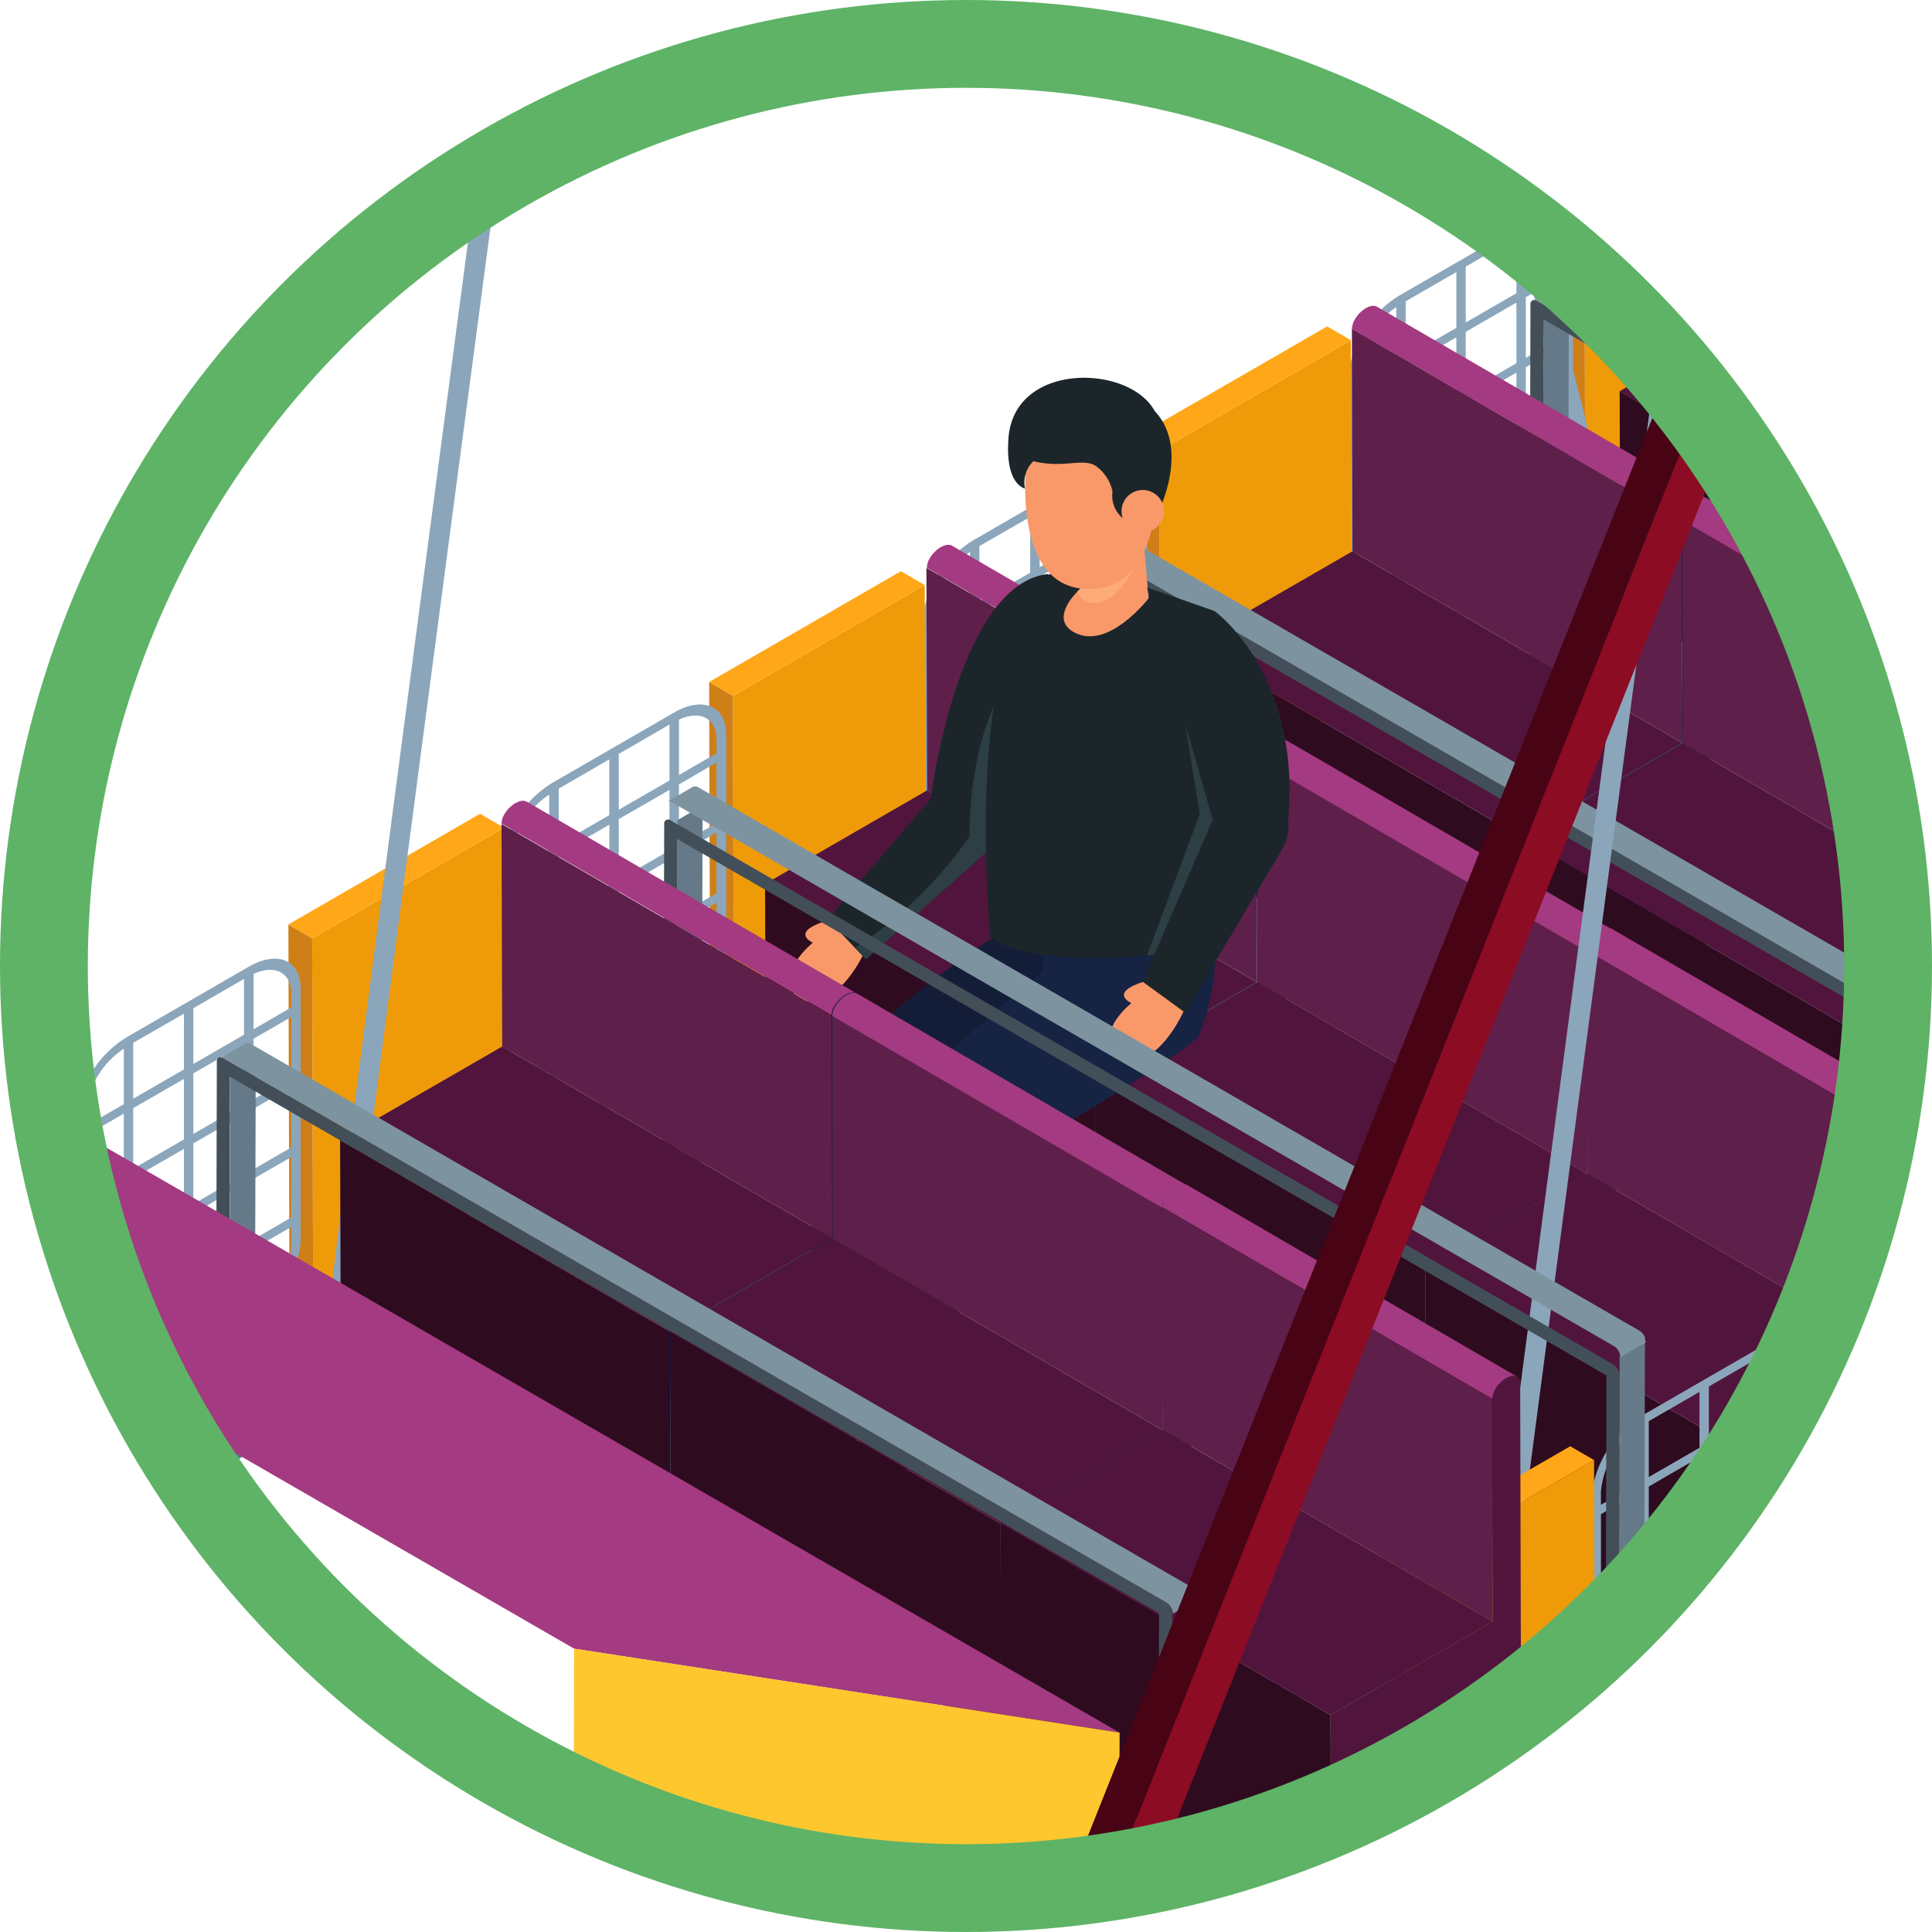 <svg xmlns="http://www.w3.org/2000/svg" xmlns:xlink="http://www.w3.org/1999/xlink" width="88" height="88" viewBox="0 0 88 88"><defs><style>.a{fill:#fff;stroke:#386338;stroke-width:5px;}.b{clip-path:url(#a);}.c{fill:#b89778;opacity:0.33;}.aa,.ab,.ac,.ad,.ae,.af,.ag,.ah,.c,.d,.e,.f,.g,.h,.i,.k,.l,.m,.n,.o,.p,.q,.r,.s,.t,.u,.v,.w,.x,.y,.z{stroke:rgba(96,76,76,0);}.ad,.c{mix-blend-mode:multiply;}.ad,.c,.j{isolation:isolate;}.d{fill:#8c0c23;}.e{fill:#ffb02e;}.f{fill:#d18217;}.g{fill:#ef9b09;}.h{fill:#e71920;}.i{fill:#d7001b;}.k{fill:#480315;}.l{fill:#d34f27;}.m{fill:#e7191f;}.n{fill:#5f1f4b;}.o{fill:#cf7f18;}.p{fill:#ffa718;}.q{fill:#8ba6bb;}.r{fill:#092449;}.s{fill:#2e0b1f;}.t{fill:#51153d;}.u{fill:#a43a81;}.v{fill:#657988;}.w{fill:#434f58;}.x{fill:#7d93a0;}.y{fill:#f99969;}.z{fill:#1c262a;}.aa{fill:#2d3e45;}.ab{fill:#141d37;}.ac{fill:#172343;}.ad{fill:#fdac77;}.ae{fill:#44ac6c;}.af{fill:#f2a003;}.ag{fill:#ffc72e;}.ah{fill:#e68412;}.ai,.ak{fill:none;}.ai{stroke:#5eb366;stroke-width:4px;}.aj{stroke:none;}</style><clipPath id="a"><circle class="a" cx="43" cy="43" r="43" transform="translate(566 470)"/></clipPath></defs><g transform="translate(-580 -469)"><g class="b" transform="translate(15)"><g transform="translate(506.781 351.625)"><path class="c" d="M1132.992,2066.71l-129.85,75.1-52.392-30.248,129.849-75.1Z" transform="translate(-906.243 -1887.431)"/><g transform="translate(0 0)"><g transform="translate(57.792 51.884)"><path class="d" d="M969.855,1947.691a1.092,1.092,0,0,1-.55-2.039l70.556-40.735a1.094,1.094,0,0,1,1.093,1.894L970.4,1947.545A1.087,1.087,0,0,1,969.855,1947.691Z" transform="translate(-968.76 -1904.769)"/></g><g transform="translate(80.549 0)"><path class="e" d="M1023.557,1845.82a.972.972,0,0,1,.247-.057c.01,0,.018,0,.026,0a.908.908,0,0,1,.25.013h.008a.817.817,0,0,1,.225.086l-1.536-.888c0-.005,0-.005-.008-.007a.493.493,0,0,0-.079-.041c-.025-.01-.054-.019-.08-.028l-.058-.012s0,0-.012,0-.008,0-.016,0a.5.5,0,0,0-.091-.012.466.466,0,0,0-.1,0c-.013,0-.021,0-.033,0a.093.093,0,0,0-.022,0c-.02,0-.041,0-.061,0-.042.009-.088.018-.134.03a.437.437,0,0,1-.057.019.51.51,0,0,0-.054.018.466.466,0,0,0-.07.03,1.728,1.728,0,0,0-.216.1l-4.415,2.553,1.534.887,4.415-2.546a1.531,1.531,0,0,1,.287-.131A.205.205,0,0,1,1023.557,1845.82Z" transform="translate(-1004.241 -1837.171)"/><path class="f" d="M1001.152,1865.648l-.008-3.548-1.535-.888.008,3.544a1.083,1.083,0,0,0,.453.992l1.531.892A1.092,1.092,0,0,1,1001.152,1865.648Z" transform="translate(-999.609 -1841.459)"/><g transform="translate(1.535 8.585)"><path class="g" d="M1019.129,1846.284c.853-.492,1.546-.094,1.546.882l.014,3.552a3.374,3.374,0,0,1-1.54,2.661l-15.9,9.179c-.853.494-1.54.1-1.547-.882l-.008-3.547a3.362,3.362,0,0,1,1.538-2.661l4.414-2.555a2.945,2.945,0,0,0,3.541.03,9.781,9.781,0,0,0,3.53-4.113Z" transform="translate(-1001.69 -1846.073)"/></g><path class="e" d="M1001.256,1859.5a.06.06,0,0,0,.011-.032c.039-.123.085-.246.134-.367l0,0a3.875,3.875,0,0,1,.184-.362s0-.006,0-.013c.068-.113.143-.221.218-.33a.051.051,0,0,0,.015-.026c.075-.1.15-.187.231-.273.014-.018.032-.033.047-.052a2.557,2.557,0,0,1,.2-.185.855.855,0,0,0,.09-.079,2.217,2.217,0,0,1,.292-.2l4.414-2.554-1.532-.89-4.417,2.55a2.319,2.319,0,0,0-.292.2l-.086.081a1.416,1.416,0,0,0-.138.118.648.648,0,0,1-.065.061c-.01.02-.03.037-.043.058a.5.5,0,0,0-.06.061c-.045.047-.082.1-.124.153-.018.02-.031.04-.047.057s-.011.017-.016.029a.263.263,0,0,0-.041.052c-.033.044-.058.088-.092.135s-.053.084-.08.131a.016.016,0,0,1-.007.016l0,.007c-.021.034-.04.069-.059.105s-.047.086-.068.133a.977.977,0,0,0-.056.124v0l-.006.005c-.019.046-.037.1-.054.143s-.036.1-.054.142c-.009.025-.016.052-.022.077a.194.194,0,0,1-.01.032.239.239,0,0,1-.018.049c-.016.059-.028.118-.039.177a.5.5,0,0,0-.019.108c0,.019-.009.036-.014.06a.274.274,0,0,0-.008.051,2.593,2.593,0,0,0-.019.3l1.535.889a2.136,2.136,0,0,1,.028-.351.342.342,0,0,1,.007-.054C1001.2,1859.727,1001.227,1859.614,1001.256,1859.5Z" transform="translate(-999.609 -1839.605)"/><g transform="translate(6.03 0.892)"><path class="h" d="M1012.739,1836.212c2.755-1.585,4.992.259,5,4.123a13.124,13.124,0,0,1-1.427,5.76,9.78,9.78,0,0,1-3.53,4.113,2.946,2.946,0,0,1-3.541-.029,5.258,5.258,0,0,1-1.457-4.1C1007.772,1842.222,1009.994,1837.8,1012.739,1836.212Z" transform="translate(-1007.784 -1835.644)"/></g><path class="i" d="M1007.285,1844.824c.013-.172.029-.336.047-.5.041-.306.094-.606.156-.911.025-.107.047-.215.07-.316.033-.144.071-.288.1-.428s.07-.254.112-.379c.028-.1.058-.208.092-.312.049-.151.1-.3.152-.441.03-.078.052-.151.08-.224.077-.217.165-.426.257-.639.007-.02.022-.044.029-.065.083-.185.171-.369.257-.552.029-.059.059-.11.088-.168.083-.162.166-.319.254-.474.026-.043.045-.08.072-.119.1-.187.214-.371.33-.552.031-.044.059-.089.089-.13.1-.135.188-.273.284-.406.036-.054.078-.105.12-.163.091-.12.184-.235.279-.349.044-.057.088-.109.133-.163.061-.072.128-.146.2-.219.087-.1.181-.2.274-.293.136-.134.269-.261.406-.382.027-.021.055-.04.081-.064.115-.1.239-.2.363-.291.039-.029.085-.058.128-.091.149-.105.3-.2.448-.292s.271-.142.4-.207c.027-.013.056-.028.085-.04.072-.03.142-.055.208-.079.1-.038.191-.069.287-.1l.222-.058c.056-.009.111-.022.165-.03a1.47,1.47,0,0,1,.272-.037.868.868,0,0,1,.1-.012,2.419,2.419,0,0,1,.354,0,.3.3,0,0,1,.07.01,1.835,1.835,0,0,1,.27.041c.032.009.065.013.1.021a2.449,2.449,0,0,1,.255.08.535.535,0,0,0,.07.025c.109.046.217.1.319.151l-1.534-.888c-.008,0-.021-.009-.028-.013a1.922,1.922,0,0,0-.261-.129c-.01,0-.021-.007-.027-.01a.494.494,0,0,0-.08-.029c-.053-.019-.1-.042-.161-.058-.029-.006-.058-.011-.084-.019a.971.971,0,0,1-.1-.024c-.027,0-.053-.012-.08-.019-.062-.01-.13-.015-.19-.019a.467.467,0,0,0-.07-.011h-.025a1.733,1.733,0,0,0-.3,0,.108.108,0,0,0-.03,0,.754.754,0,0,0-.1.011c-.068,0-.13.006-.2.016a.433.433,0,0,1-.072.014c-.054.008-.108.027-.164.04s-.093.015-.136.027-.056.023-.083.03c-.094.029-.188.064-.289.1-.036.014-.083.024-.125.043-.026.008-.055.028-.082.039s-.059.024-.085.039a3.991,3.991,0,0,0-.4.2,4.963,4.963,0,0,0-.454.3c-.041.027-.083.059-.124.09-.127.093-.246.185-.366.288-.025.023-.049.04-.08.067-.119.105-.24.212-.358.33a.425.425,0,0,1-.045.049c-.092.1-.188.2-.285.3-.048.058-.108.11-.158.172-.013.013-.024.031-.036.042-.042.053-.087.111-.133.166-.067.081-.138.156-.2.243-.025.034-.049.071-.08.105-.041.056-.079.11-.12.165s-.078.1-.12.159c-.051.078-.111.159-.159.242-.03.042-.063.087-.092.13a.451.451,0,0,1-.039.057c-.089.145-.176.3-.267.443a.233.233,0,0,0-.026.049c-.027.042-.046.082-.071.121-.05.093-.108.193-.159.291-.034.06-.061.124-.1.182s-.058.114-.082.174a.622.622,0,0,0-.062.124c-.071.141-.134.28-.2.418-.009.024-.022.048-.034.073a.05.05,0,0,0-.008.02c-.079.18-.154.367-.23.55a.429.429,0,0,1-.019.069c-.029.071-.05.145-.076.216-.041.1-.084.212-.115.32-.017.045-.026.084-.042.125-.033.105-.063.211-.095.314-.023.078-.051.159-.072.244-.011.045-.024.089-.033.135-.037.141-.071.281-.1.421q-.031.118-.057.231c-.005.031-.01.064-.018.094-.057.3-.112.606-.153.909v.014a4.642,4.642,0,0,0-.046.478c-.008.078-.022.158-.027.231-.02.241-.025.483-.025.722a5.252,5.252,0,0,0,1.461,4.1,2.982,2.982,0,0,0,.367.258l1.536.889a2.612,2.612,0,0,1-.371-.258,5.256,5.256,0,0,1-1.457-4.1c0-.235,0-.478.02-.716C1007.267,1844.971,1007.276,1844.894,1007.285,1844.824Z" transform="translate(-1001.208 -1834.435)"/></g><g class="j" transform="translate(0 6.368)"><path class="k" d="M1114.026,1963.649l-98.965-114.888-1.545-.893,98.973,114.887a.585.585,0,0,0,.127.106c.512.3,1.03.594,1.54.893A.529.529,0,0,1,1114.026,1963.649Z" transform="translate(-922.708 -1844.327)"/><g transform="translate(1.542 0.898)"><path class="d" d="M983.241,1844.434c.37-.212.7-.194.885.03L1084.01,1960.4a1.638,1.638,0,0,1-.286,1.817,1.981,1.981,0,0,1-.571.528.665.665,0,0,1-.87-.035L983.318,1847.82l-88.882,223.3a2.232,2.232,0,0,1-.891,1.084.909.909,0,0,1-.532.143c-.492-.06-.653-.694-.361-1.43l89.722-225.408A2.264,2.264,0,0,1,983.241,1844.434Z" transform="translate(-892.507 -1844.285)"/></g><path class="k" d="M981.906,1843.137h0a.257.257,0,0,0-.051-.029c-.016-.005-.033-.012-.054-.018s-.029-.008-.041-.01h-.015c-.02,0-.041-.006-.067-.006a.242.242,0,0,0-.065-.005.072.072,0,0,1-.032.005.031.031,0,0,1-.019,0,.1.1,0,0,0-.023,0,.651.651,0,0,0-.1.02c-.018,0-.039.012-.055.016s-.025.007-.033.01-.024.012-.041.021a1.128,1.128,0,0,0-.159.076,1.755,1.755,0,0,0-.3.236c0,.009-.017.012-.026.022-.04.036-.074.078-.114.118-.014.02-.029.042-.047.065-.009,0-.009.009-.013.012s-.013.014-.021.022c-.02.03-.044.064-.062.093s-.041.058-.064.086a.414.414,0,0,1-.053.085c-.016.028-.028.06-.045.086s-.029.06-.045.09a.5.5,0,0,0-.044.088c-.008.024-.02.05-.027.073l-89.727,225.406a.117.117,0,0,1-.012.026c-.011.034-.021.069-.033.1s-.02.073-.031.1-.021.078-.03.123c-.008.025-.008.054-.017.084v.019a.149.149,0,0,0-.008.047,1.182,1.182,0,0,0,0,.318c0,.021.008.046.013.07a.925.925,0,0,0,.066.215c.012.026.025.047.035.07a.5.5,0,0,0,.179.183c.256.146.51.3.768.453s.517.289.769.438a.483.483,0,0,1-.174-.183.187.187,0,0,1-.031-.062.69.69,0,0,1-.068-.218.383.383,0,0,1-.014-.074,1.267,1.267,0,0,1,.008-.354.247.247,0,0,1,.006-.03,2.048,2.048,0,0,1,.122-.433l89.722-225.408a2.381,2.381,0,0,1,.162-.326v-.007a2.548,2.548,0,0,1,.2-.289.115.115,0,0,1,.016-.017,1.431,1.431,0,0,1,.191-.205,1.744,1.744,0,0,1,.3-.236,1.585,1.585,0,0,1,.195-.089.141.141,0,0,0,.042-.015.8.8,0,0,1,.17-.041h.017a.536.536,0,0,1,.177.007h0a.416.416,0,0,1,.154.057C982.938,1843.733,982.421,1843.438,981.906,1843.137Z" transform="translate(-890.417 -1843.068)"/></g></g><g transform="translate(58.566 120.687)"><path class="l" d="M969.809,2077.4l6.165-3.566-6.165-12.948Z" transform="translate(-969.809 -2014.526)"/><path class="m" d="M1096.46,2012.146l-19.158-11.06-25.818-3.047.008,16.815-73.325,42.438.745,1.557,18.895,10.914,24.845,3.819-.067,22.72,79.679-46.3-.064-22.806Z" transform="translate(-972.001 -11440.039)"/></g><path class="d" d="M1128.351,2044.424l-50.787-29.491-.008-16.813,25.818,3.046,19.157,11.063,5.74,15.046Z" transform="translate(-939.508 -1877.373)"/><path class="n" d="M1077.607,11440.12l50.72,29.156-5.744-15.046-19.16-11.063Z" transform="translate(-939.521 -1877.373)"/><g transform="translate(61.678 121.07)"><g transform="translate(48.254)"><g transform="translate(19.373)"><g class="j"><g transform="translate(1.08 0.625)"><path class="g" d="M1075.9,1999.4l.049,16.512-8.736,5.043-.052-16.506Z" transform="translate(-1067.166 -1999.405)"/></g><g transform="translate(0 5.041)"><path class="o" d="M1066.833,2022.531l-1.081-.632-.051-16.508,1.08.634Z" transform="translate(-1065.702 -2005.391)"/></g><path class="p" d="M1066.782,2004.231l-1.08-.632,8.735-5.042,1.083.625Z" transform="translate(-1065.702 -11440.557)"/></g></g><path class="q" d="M1060.466,2007.325l-5.512,3.181a4.9,4.9,0,0,0-2.364,3.728v11.538c0,1.308,1.055,1.755,2.364,1l5.512-3.182a4.912,4.912,0,0,0,2.361-3.73v-11.538C1062.828,2007.019,1061.767,2006.573,1060.466,2007.325Zm1.933,1.249v.6l-1.722.995v-2.524C1061.644,2007.2,1062.4,2007.578,1062.4,2008.574Zm-2.151,14.712-2.308,1.331v-2.869l2.308-1.328Zm-5.044.044,2.308-1.334v2.871l-2.308,1.33Zm0-12.538,2.308-1.333V2012l-2.308,1.333Zm5.044-.37-2.308,1.333v-2.545l2.308-1.334Zm-2.308,4.95,2.308-1.333v2.758l-2.308,1.332Zm-.429,3.008-2.308,1.331v-2.76l2.308-1.333Zm.429-3.437v-2.76l2.308-1.333v2.762Zm-.429-2.511v2.758l-2.308,1.334v-2.762Zm-2.737,4.341-1.757,1.011v-2.756l1.757-1.018Zm0,.429v2.758l-1.757,1.014v-2.76Zm0,3.186v2.761l-1.757,1.015V2021.4Zm.429-.248,2.308-1.331v2.76l-2.308,1.333Zm2.737,1.181v-2.76l2.308-1.33v2.758Zm2.736-4.337,1.722-1v2.76l-1.722.992Zm0-.431v-2.759l1.722-1v2.763Zm0-3.189v-2.76l1.722-.992v2.757Zm-5.9-2.305v2.527l-1.757,1.015v-.614A4,4,0,0,1,1054.775,2011.058Zm-1.757,14.466v-.934l1.757-1.014v2.853C1053.794,2026.9,1053.019,2026.532,1053.019,2025.524Zm7.658-2.508v-2.849l1.722-.992v.937A3.993,3.993,0,0,1,1060.677,2023.016Z" transform="translate(-1042.89 -2000.762)"/><g transform="translate(0 11.173)"><g class="j"><g transform="translate(1.082 0.627)"><path class="g" d="M1049.642,2014.555l.05,16.511-8.742,5.045-.044-16.509Z" transform="translate(-1040.907 -2014.555)"/></g><g transform="translate(0 5.041)"><path class="o" d="M1040.566,2037.679l-1.079-.632-.046-16.51,1.082.632Z" transform="translate(-1039.44 -2020.538)"/></g><path class="p" d="M1040.522,2019.378l-1.082-.633,8.736-5.041,1.081.627Z" transform="translate(-1039.44 -2013.704)"/></g></g></g><g transform="translate(28.843 17.348)"><path class="q" d="M1034.146,2022.439l-5.507,3.181a4.913,4.913,0,0,0-2.368,3.731v11.538c0,1.306,1.062,1.753,2.368,1l5.507-3.181a4.911,4.911,0,0,0,2.367-3.728V2023.44C1036.513,2022.135,1035.453,2021.686,1034.146,2022.439Zm1.934,1.249v.607l-1.716.995v-2.521C1035.328,2022.319,1036.08,2022.7,1036.08,2023.688Zm-2.144,14.714-2.309,1.33v-2.866l2.309-1.335Zm-5.052.043,2.313-1.334v2.87l-2.313,1.338Zm0-12.541,2.313-1.331v2.545l-2.313,1.33Zm5.052-.369-2.309,1.331v-2.538l2.309-1.335Zm-2.309,4.95,2.309-1.333v2.762l-2.309,1.337Zm-.429,3.01-2.313,1.336v-2.763l2.313-1.33Zm.429-3.437v-2.764l2.309-1.33v2.764Zm-.429-2.514v2.762l-2.313,1.331v-2.756Zm-2.742,4.341-1.75,1.014v-2.759l1.75-1.014Zm0,.428v2.763l-1.75,1.015v-2.763Zm0,3.193v2.757l-1.75,1.015v-2.759Zm.429-.254,2.313-1.328v2.758l-2.313,1.335Zm2.742,1.184v-2.759l2.309-1.334v2.758Zm2.738-4.344,1.716-.992v2.766l-1.716.988Zm0-.43v-2.759l1.716-.988v2.757Zm0-3.186v-2.761l1.716-.992v2.757Zm-5.909-2.306v2.527l-1.75,1.014v-.61A4.006,4.006,0,0,1,1028.455,2026.172Zm-1.75,14.471v-.932l1.75-1.018v2.851C1027.478,2042.017,1026.7,2041.648,1026.7,2040.643Zm7.659-2.513v-2.846l1.716-.994v.935A3.982,3.982,0,0,1,1034.364,2038.13Z" transform="translate(-1016.575 -2022.074)"/><g transform="translate(0 4.975)"><g class="j"><g transform="translate(1.082 0.629)"><path class="g" d="M1023.327,2029.672l.052,16.511-8.741,5.04-.045-16.507Z" transform="translate(-1014.593 -2029.672)"/></g><g transform="translate(0 5.045)"><path class="o" d="M1014.253,2052.793l-1.082-.629-.045-16.507,1.082.629Z" transform="translate(-1013.127 -2035.657)"/></g><path class="p" d="M1014.208,2034.492l-1.082-.629,8.736-5.044,1.08.629Z" transform="translate(-1013.127 -2028.819)"/></g></g></g><g transform="translate(9.677 28.394)"><path class="q" d="M1008.163,2037.414l-5.511,3.182a4.906,4.906,0,0,0-2.364,3.73v11.536c0,1.3,1.063,1.752,2.364,1l5.511-3.182a4.91,4.91,0,0,0,2.368-3.728v-11.537C1010.531,2037.111,1009.468,2036.66,1008.163,2037.414Zm1.931,1.248v.608l-1.712.992v-2.523C1009.347,2037.293,1010.094,2037.667,1010.094,2038.662Zm-2.145,14.713-2.309,1.334v-2.871l2.309-1.33Zm-5.042.045,2.3-1.33v2.867l-2.3,1.33Zm0-12.538,2.3-1.334v2.541l-2.3,1.334Zm5.042-.37-2.309,1.331V2039.3l2.309-1.337Zm-2.309,4.95,2.309-1.329v2.752l-2.309,1.337Zm-.429,3.005-2.3,1.337v-2.761l2.3-1.336Zm.429-3.434v-2.764l2.309-1.328v2.756Zm-.429-2.511v2.756l-2.3,1.338v-2.764Zm-2.739,4.339-1.754,1.013v-2.757l1.754-1.015Zm0,.427v2.761l-1.754,1.015V2048.3Zm0,3.191v2.756l-1.754,1.017v-2.759Zm.435-.249,2.3-1.337v2.762l-2.3,1.334Zm2.733,1.179v-2.762l2.309-1.33v2.762Zm2.741-4.338,1.712-1v2.764l-1.712.992Zm0-.434v-2.757l1.712-1v2.764Zm0-3.191v-2.754l1.712-1v2.759Zm-5.909-2.3v2.526l-1.754,1.01v-.607A4,4,0,0,1,1002.472,2041.15Zm-1.754,14.467v-.93l1.754-1.021v2.851C1001.491,2056.99,1000.718,2056.62,1000.718,2055.617Zm7.663-2.512v-2.847l1.712-.991v.931A3.975,3.975,0,0,1,1008.382,2053.1Z" transform="translate(-990.592 -2037.049)"/><g transform="translate(0 4.976)"><g class="j"><g transform="translate(1.082 0.632)"><path class="g" d="M997.349,2044.65l.044,16.507-8.736,5.042-.047-16.507Z" transform="translate(-988.611 -2044.65)"/></g><g transform="translate(0 5.045)"><path class="o" d="M988.273,2067.769l-1.082-.624-.046-16.513,1.082.63Z" transform="translate(-987.145 -2050.632)"/></g><path class="p" d="M988.226,2049.468l-1.082-.63,8.732-5.044,1.087.632Z" transform="translate(-987.145 -2043.794)"/></g></g></g><path class="q" d="M981.9,2053.109l-5.511,3.181a4.924,4.924,0,0,0-2.364,3.733v11.541c0,1.3,1.061,1.749,2.364,1l5.511-3.186a4.919,4.919,0,0,0,2.364-3.729v-11.537C984.266,2052.8,983.205,2052.358,981.9,2053.109Zm1.936,1.252v.6l-1.719,1v-2.522C983.08,2052.994,983.838,2053.366,983.838,2054.361Zm-2.153,14.711-2.309,1.329v-2.867l2.309-1.334Zm-5.047.042,2.31-1.327v2.864l-2.31,1.33Zm0-12.538,2.31-1.329v2.541l-2.31,1.334Zm5.047-.37-2.309,1.334V2055l2.309-1.334Zm-2.309,4.95,2.309-1.329v2.757l-2.309,1.334Zm-.428,3.009-2.31,1.328v-2.752l2.31-1.334Zm.428-3.438v-2.759l2.309-1.33v2.755Zm-.428-2.505v2.755l-2.31,1.331v-2.757Zm-2.738,4.332-1.756,1.016v-2.76l1.756-1.008Zm0,.435v2.759l-1.756,1.008V2064Zm0,3.186v2.758l-1.756,1.016v-2.759Zm.428-.247,2.31-1.335v2.76l-2.31,1.334Zm2.738,1.179v-2.759l2.309-1.335v2.759Zm2.743-4.338,1.719-.991v2.751l-1.719,1Zm0-.436v-2.753l1.719-1v2.759Zm0-3.186v-2.758l1.719-.991v2.759Zm-5.908-2.306v2.531l-1.756,1.012v-.611A4.006,4.006,0,0,1,976.211,2056.841Zm-1.756,14.472v-.937l1.756-1.008v2.846C975.23,2072.692,974.455,2072.318,974.455,2071.313Zm7.664-2.514v-2.846l1.719-.989v.931A4,4,0,0,1,982.119,2068.8Z" transform="translate(-974.027 -2012.772)"/></g><g transform="translate(131.989 119.74)"><g transform="translate(0 0)"><g transform="translate(15.027 8.736)"><path class="r" d="M1097.7,2008.708c.358-.2.649-.116.649.2l.029,10.139.025,9.2,0,.58-8.67,5-.028-9.777,7.386-4.264-.031-10.138A1.28,1.28,0,0,1,1097.7,2008.708Z" transform="translate(-1089.711 -2008.598)"/></g><g transform="translate(0 15.453)"><path class="s" d="M1084.4,2036.217l-15.027-8.738-.028-9.776,15.026,8.738Z" transform="translate(-1069.341 -2017.703)"/></g><g transform="translate(0 11.193)"><path class="t" d="M1084.367,2024.925l-15.026-8.737,7.383-4.26,15.03,8.733Z" transform="translate(-1069.341 -2011.927)"/></g><g transform="translate(7.354 1.054)"><path class="n" d="M1094.369,2017.055l-15.03-8.733-.029-10.138,15.027,8.732Z" transform="translate(-1079.311 -11440.184)"/></g><path class="u" d="M1094.525,2006.032v-.008a2,2,0,0,1,.194-.226,1.482,1.482,0,0,1,.254-.2.86.86,0,0,1,.292-.106h0a.4.4,0,0,1,.221.032l-5.956-3.459-9.079-5.27c0-.01-.012-.012-.024-.015s-.021-.008-.03-.012a.1.1,0,0,1-.036-.011c-.008,0-.024,0-.037,0h-.047c-.012,0-.025,0-.041,0h-.013l-.066.017a1,1,0,0,0-.094.033l.017.01h0l-.017-.01a.94.94,0,0,0-.118.057,1.244,1.244,0,0,0-.257.2.011.011,0,0,0-.009.005c-.025.024-.049.052-.074.081a.723.723,0,0,0-.055.065.377.377,0,0,0-.042.059.041.041,0,0,0-.01.017s0,0-.006,0a.225.225,0,0,1-.017.029.3.3,0,0,0-.028.044c-.009.021-.019.034-.027.05a.216.216,0,0,0-.018.04.115.115,0,0,0-.017.045.155.155,0,0,0-.022.039l0,.012c-.006,0-.006,0-.006.005a.053.053,0,0,1-.008.025.219.219,0,0,0-.008.047.135.135,0,0,0-.011.045.176.176,0,0,0-.013.056.408.408,0,0,0-.005.078l15.027,8.732a.717.717,0,0,1,.049-.251l0,0A1.009,1.009,0,0,1,1094.525,2006.032Z" transform="translate(-1071.956 -1996.755)"/></g><g transform="translate(15.054 8.75)"><g transform="translate(15.025 8.734)"><path class="r" d="M1118.113,2020.565c.354-.2.645-.115.645.2l.031,10.132.023,9.2,0,.576-8.67,5-.03-9.774,7.387-4.266-.031-10.137A1.277,1.277,0,0,1,1118.113,2020.565Z" transform="translate(-1110.117 -2020.456)"/></g><g transform="translate(0 15.449)"><path class="s" d="M1104.8,2048.073l-15.026-8.731-.03-9.782,15.026,8.739Z" transform="translate(-1089.749 -2029.559)"/></g><g transform="translate(0 11.188)"><path class="t" d="M1104.774,2036.782l-15.026-8.739,7.384-4.26,15.028,8.734Z" transform="translate(-1089.749 -2023.783)"/></g><g transform="translate(7.359 1.052)"><path class="n" d="M1114.778,2028.912l-15.028-8.733-.025-10.136,15.022,8.733Z" transform="translate(-1099.724 -2010.042)"/></g><path class="u" d="M1114.934,2017.891c0-.006,0-.006,0-.008a1.661,1.661,0,0,1,.2-.229,1.217,1.217,0,0,1,.254-.195.756.756,0,0,1,.289-.106h0a.4.4,0,0,1,.223.032l-5.963-3.46-9.069-5.272c-.008-.005-.021-.009-.03-.015s-.019,0-.028-.008-.027-.009-.039-.01l-.036,0h-.047l-.041,0h0l-.01,0c-.02.006-.048.01-.067.015s-.062.02-.1.031l.018.011h0l-.018-.011a.672.672,0,0,0-.118.061,1.4,1.4,0,0,0-.253.194l-.009.007c-.028.03-.054.06-.078.084s-.037.045-.054.067-.029.033-.047.054a.019.019,0,0,1-.008.017v.006c-.007.009-.015.017-.021.027a.43.43,0,0,0-.027.049.456.456,0,0,0-.027.045c-.007.011-.012.025-.02.039a.344.344,0,0,1-.021.046c-.005.013-.012.026-.018.038a.025.025,0,0,1,0,.013v0a.053.053,0,0,0-.008.031.12.12,0,0,0-.018.041c0,.015-.009.029-.013.047a.222.222,0,0,1-.008.059v.073l15.023,8.733a.763.763,0,0,1,.05-.252s0,0,0,0A1.2,1.2,0,0,1,1114.934,2017.891Z" transform="translate(-1092.366 -2008.616)"/></g><g transform="translate(30.08 17.463)"><g transform="translate(15.031 8.733)"><path class="t" d="M1138.486,2032.379c.351-.208.643-.12.643.2l.034,10.134.026,9.2v.576l-8.669,5.007-.026-9.777,7.38-4.263-.025-10.137A1.265,1.265,0,0,1,1138.486,2032.379Z" transform="translate(-1130.493 -2032.266)"/></g><g transform="translate(0 15.449)"><path class="s" d="M1125.174,2059.883l-15.027-8.733-.03-9.779,15.031,8.736Z" transform="translate(-1110.117 -2041.371)"/></g><g transform="translate(0 11.188)"><path class="t" d="M1125.148,2048.593l-15.031-8.737,7.387-4.261,15.025,8.734Z" transform="translate(-1110.117 -2035.594)"/></g><g transform="translate(7.356 1.051)"><path class="n" d="M1135.144,2040.723l-15.025-8.734-.031-10.137,15.03,8.734Z" transform="translate(-1120.089 -2021.852)"/></g><path class="u" d="M1135.3,2029.7a0,0,0,0,1,0,0,1.663,1.663,0,0,1,.192-.225,1.472,1.472,0,0,1,.26-.2.783.783,0,0,1,.29-.11h0a.4.4,0,0,1,.219.036l-5.957-3.459-9.072-5.273a.058.058,0,0,0-.03-.016.045.045,0,0,0-.027-.008.13.13,0,0,0-.033-.011c-.018,0-.031,0-.044,0h-.04a.341.341,0,0,0-.043,0H1121c-.02,0-.041.011-.067.012l-.1.035.017.009h0l-.017-.009c-.032.017-.074.036-.112.058a1.679,1.679,0,0,0-.261.2l-.005,0a.982.982,0,0,0-.078.087.559.559,0,0,0-.054.064c-.013.02-.031.039-.041.054s-.011.012-.011.017l0,.006c0,.012-.013.017-.02.029a.333.333,0,0,1-.031.047.187.187,0,0,1-.024.045c-.009.014-.011.029-.021.046s-.013.025-.018.037-.012.028-.02.04v.011s0,.005,0,.005a.067.067,0,0,0-.009.03.26.26,0,0,1-.016.042.344.344,0,0,1-.008.047.115.115,0,0,0-.01.058c0,.029-.007.05-.007.074l15.03,8.734a.728.728,0,0,1,.049-.25h0A1.1,1.1,0,0,1,1135.3,2029.7Z" transform="translate(-1112.733 -2020.428)"/></g></g><g transform="translate(96.072 9.059)"><path class="q" d="M1055.482,1978.417a.493.493,0,0,1-.176-.033.466.466,0,0,1-.291-.439c-.329-2.45-22.588-86.449-34.351-130.646a.471.471,0,0,1,.334-.566.46.46,0,0,1,.565.327c34.658,130.279,34.421,130.871,34.346,131.065A.459.459,0,0,1,1055.482,1978.417Z" transform="translate(-1020.652 -1846.716)"/><g transform="translate(51.345 29.893)"><path class="q" d="M1125.352,2018.88a.389.389,0,0,1-.171-.03.458.458,0,0,1-.291-.439c-.334-2.453-22.769-86.405-34.619-130.59a.464.464,0,0,1,.9-.239c34.925,130.219,34.69,130.816,34.617,131.011A.472.472,0,0,1,1125.352,2018.88Z" transform="translate(-1090.255 -1887.24)"/></g><g transform="translate(22.686 85.624)"><path class="q" d="M1103.353,1993.44a.432.432,0,0,1-.23-.062l-51.49-29.727a.463.463,0,1,1,.467-.8l51.485,29.726a.46.46,0,0,1,.166.631A.451.451,0,0,1,1103.353,1993.44Z" transform="translate(-1051.405 -1962.788)"/></g><g transform="translate(10.637 40.054)"><path class="q" d="M1087.021,1931.771a.476.476,0,0,1-.23-.058l-51.49-29.836a.464.464,0,0,1,.469-.8l51.483,29.833a.464.464,0,0,1,.171.631A.459.459,0,0,1,1087.021,1931.771Z" transform="translate(-1035.071 -1901.014)"/></g></g><g transform="translate(127.889 130.356)"><path class="v" d="M1064.6,2013.028l-.051,17.529a.334.334,0,0,1-.019.115h0a.131.131,0,0,1-.067.071l1.168-.675a.173.173,0,0,0,.053-.054.045.045,0,0,0,.013-.02c0-.007,0-.011,0-.016a.015.015,0,0,0,.005-.014.022.022,0,0,0,0-.013.028.028,0,0,0,0-.016s0-.009,0-.017v-.041h0l.05-17.529Z" transform="translate(-1063.964 -2011.461)"/><g transform="translate(0 0.678)"><path class="w" d="M1107.05,2036.886a.578.578,0,0,1,.2.216.552.552,0,0,1,.082.289l-.049,17.867c0,.188-.129.267-.291.167a.644.644,0,0,1-.295-.507l.047-17.527-42.323-24.437-.051,17.529c0,.186-.133.263-.293.17a.654.654,0,0,1-.3-.51l.047-17.868a.2.2,0,0,1,.095-.189.188.188,0,0,1,.2.022Z" transform="translate(-1063.784 -2012.065)"/></g><path class="v" d="M1122.776,2046.158l-.05,17.868a.213.213,0,0,1-.026.119v.005a.116.116,0,0,1-.061.064l1.172-.675a.383.383,0,0,0,.05-.051c0-.009,0-.013.011-.019h0v0s0-.011,0-.017.006-.009.009-.014v-.016s0-.01,0-.014a.026.026,0,0,0,0-.014v-.051l.05-17.856Z" transform="translate(-1079.223 -2020.154)"/><path class="x" d="M1108.556,2036.443v-.034c-.005,0-.005,0-.005-.012l0-.014v-.02s0-.01,0-.014a.013.013,0,0,1-.006-.014h0v-.006s0-.008-.006-.008v-.015s0-.011,0-.016-.01-.009-.01-.013a.018.018,0,0,1,0-.01h0c0-.006-.01-.011-.01-.016a.02.02,0,0,0,0-.013.079.079,0,0,1-.008-.017s-.006-.009-.01-.019l-.011-.02h0a.282.282,0,0,0-.026-.039.116.116,0,0,0-.016-.025c0-.005-.008-.01-.012-.015a.023.023,0,0,1-.009-.015c-.009,0-.009-.009-.011-.014s-.011,0-.014-.009,0-.007,0-.007h0s-.007,0-.007-.008a.121.121,0,0,1-.014-.014s-.008,0-.012-.011-.007-.01-.012-.01a.029.029,0,0,0-.012-.008c-.006-.005-.012-.005-.017-.01s-.008-.007-.013-.011-.008-.01-.012-.01a.028.028,0,0,0-.013-.009h0l-42.919-24.775s0-.009-.008-.009-.006-.005-.012-.005-.005,0-.008-.007a.125.125,0,0,1-.017,0s0,0-.008,0a.027.027,0,0,0-.013,0h-.012l-.012,0a.012.012,0,0,0-.012-.006h-.064a.021.021,0,0,1-.016.01.03.03,0,0,0-.021.01l-1.168.68a.14.14,0,0,1,.091-.015h0a.246.246,0,0,1,.109.036l42.919,24.778a.562.562,0,0,1,.108.087s0,0,0,0a.7.7,0,0,1,.092.125.717.717,0,0,1,.063.147v0h0a.463.463,0,0,1,.02.137l1.168-.672v-.035Z" transform="translate(-1063.834 -2011.146)"/></g><g transform="translate(112.439 131.296)"><g transform="translate(15.03 8.732)"><path class="r" d="M1071.206,2024.368c.355-.2.646-.116.646.2l.028,10.141.023,9.193v.577l-8.665,5.008-.025-9.774,7.385-4.266-.029-10.14A1.266,1.266,0,0,1,1071.206,2024.368Z" transform="translate(-1063.214 -2024.258)"/></g><g transform="translate(0 15.45)"><path class="s" d="M1057.895,2051.877l-15.027-8.736-.029-9.777,15.03,8.739Z" transform="translate(-1042.839 -2033.365)"/></g><g transform="translate(0 11.189)"><path class="t" d="M1057.869,2040.587l-15.03-8.739,7.384-4.26,15.03,8.733Z" transform="translate(-1042.839 -2027.588)"/></g><g transform="translate(7.357 1.052)"><path class="n" d="M1067.869,2032.717l-15.03-8.733-.027-10.136,15.029,8.73Z" transform="translate(-1052.812 -2013.848)"/></g><path class="u" d="M1068.025,2021.693v0a1.561,1.561,0,0,1,.453-.426.736.736,0,0,1,.287-.1l.005,0a.353.353,0,0,1,.22.039l-5.958-3.464-9.073-5.269a.078.078,0,0,0-.03-.015c-.014-.006-.02-.008-.03-.013l-.037-.006a.1.1,0,0,0-.037-.006h-.05l-.032,0h-.009s0,0-.008,0a.34.34,0,0,0-.07.013c-.03.008-.058.021-.093.032l.017.009h0l-.017-.009c-.037.016-.074.035-.116.058a1.349,1.349,0,0,0-.257.2.012.012,0,0,1-.009.005c-.026.027-.05.057-.073.083a.354.354,0,0,0-.054.066c-.016.019-.03.039-.043.057l-.012.017v.007c-.008.011-.015.015-.022.024s-.019.035-.028.05-.017.027-.025.045a.342.342,0,0,0-.022.039.413.413,0,0,1-.02.047.124.124,0,0,0-.016.039s0,.008,0,.011v.007c-.006.005-.006.015-.01.022a.2.2,0,0,0-.012.044c-.007.017-.007.031-.017.05a.272.272,0,0,0-.008.056c0,.025,0,.051,0,.077l15.029,8.73a.678.678,0,0,1,.047-.25l0,0A1.127,1.127,0,0,1,1068.025,2021.693Z" transform="translate(-1045.455 -2012.421)"/><g transform="translate(15.056 8.745)"><g transform="translate(15.027 8.735)"><path class="r" d="M1091.616,2036.223c.347-.2.644-.11.644.209l.03,10.131.022,9.2v.577l-8.665,5.006-.029-9.784,7.385-4.256-.031-10.137A1.291,1.291,0,0,1,1091.616,2036.223Z" transform="translate(-1083.619 -2036.117)"/></g><g transform="translate(0 15.452)"><path class="s" d="M1078.3,2063.736,1063.278,2055l-.03-9.779,15.027,8.729Z" transform="translate(-1063.248 -2045.223)"/></g><g transform="translate(0 11.193)"><path class="t" d="M1078.275,2052.438l-15.027-8.729,7.384-4.259,15.028,8.732Z" transform="translate(-1063.248 -2039.45)"/></g><g transform="translate(7.356 1.054)"><path class="n" d="M1088.276,2044.575l-15.029-8.731-.028-10.14,15.026,8.733Z" transform="translate(-1073.219 -2025.705)"/></g><path class="u" d="M1088.432,2033.554s0,0,0-.008a1.4,1.4,0,0,1,.191-.227,1.331,1.331,0,0,1,.26-.2.833.833,0,0,1,.285-.1h.005a.375.375,0,0,1,.219.031l-5.955-3.458-9.075-5.276a.086.086,0,0,1-.025-.013.174.174,0,0,0-.034-.009.17.17,0,0,0-.036-.01l-.037,0a.272.272,0,0,0-.047,0c-.012,0-.028,0-.037,0h0l-.012,0c-.02,0-.044.008-.066.012a.452.452,0,0,0-.1.033l.017.01h0l-.017-.01a1.157,1.157,0,0,0-.113.059,1.036,1.036,0,0,0-.257.2.013.013,0,0,0-.009,0c-.027.031-.055.058-.079.084a.729.729,0,0,1-.054.064c-.013.022-.029.04-.041.059l-.013.015,0,0a.226.226,0,0,1-.017.032c-.008.014-.02.033-.028.046a.257.257,0,0,0-.027.047.777.777,0,0,1-.041.082.26.26,0,0,1-.015.041l0,.012-.006,0a.1.1,0,0,1-.007.028c0,.013-.01.026-.014.042a.331.331,0,0,0-.007.047.284.284,0,0,0-.014.058c0,.026,0,.049,0,.076l15.026,8.734a.817.817,0,0,1,.051-.25v0A1.046,1.046,0,0,1,1088.432,2033.554Z" transform="translate(-1065.864 -2024.276)"/></g><g transform="translate(30.082 17.459)"><g transform="translate(15.029 8.737)"><path class="t" d="M1111.985,2048.042c.353-.2.643-.119.643.2l.031,10.133.029,9.2v.577l-8.67,5.006-.026-9.777,7.381-4.262-.026-10.14A1.248,1.248,0,0,1,1111.985,2048.042Z" transform="translate(-1103.992 -2047.933)"/></g><g transform="translate(0 15.453)"><path class="s" d="M1098.673,2075.548l-15.025-8.733-.029-9.777,15.029,8.734Z" transform="translate(-1083.619 -2057.037)"/></g><g transform="translate(0 11.19)"><path class="t" d="M1098.648,2064.255l-15.029-8.733,7.385-4.263,15.025,8.736Z" transform="translate(-1083.619 -2051.258)"/></g><g transform="translate(7.354 1.055)"><path class="n" d="M1108.644,2056.39l-15.024-8.736-.031-10.135,15.031,8.731Z" transform="translate(-1093.588 -2037.52)"/></g><path class="u" d="M1108.8,2045.364s0,0,0-.005a1.375,1.375,0,0,1,.2-.224,1.035,1.035,0,0,1,.255-.2.764.764,0,0,1,.288-.107h0a.353.353,0,0,1,.223.035l-5.957-3.464-9.077-5.271c-.008,0-.021-.008-.029-.013a.087.087,0,0,0-.029-.009c-.007-.007-.025-.007-.033-.011s-.027-.006-.042-.006h-.045c-.014,0-.027.006-.037.006h-.018c-.021,0-.04.011-.066.016s-.062.018-.1.027l.017.017h0l-.017-.017c-.037.02-.075.042-.117.059a1.318,1.318,0,0,0-.254.2c-.005,0-.008,0-.008,0-.025.031-.053.055-.08.082s-.037.047-.05.065a.216.216,0,0,0-.041.06c-.008,0-.013,0-.013.014s0,0,0,.006a.266.266,0,0,0-.019.03.193.193,0,0,0-.029.045.241.241,0,0,0-.026.042.245.245,0,0,1-.022.046.147.147,0,0,1-.02.037.149.149,0,0,1-.018.046.051.051,0,0,1,0,.014h0c0,.009-.008.021-.008.032a.063.063,0,0,0-.011.037.168.168,0,0,0-.013.049.264.264,0,0,0-.01.061.193.193,0,0,0-.008.073l15.03,8.731a.753.753,0,0,1,.049-.25h0A1.067,1.067,0,0,1,1108.8,2045.364Z" transform="translate(-1086.234 -2036.089)"/></g></g><g transform="translate(108.083 141.89)"><path class="v" d="M1037.755,2028.663l-.051,17.53a.363.363,0,0,1-.021.117h0a.152.152,0,0,1-.066.07l1.173-.68a.1.1,0,0,0,.049-.048c0-.01.009-.01.012-.021s0-.01,0-.013a.041.041,0,0,0,0-.021s.009,0,.009-.01v-.013c0-.012,0-.012,0-.016v-.048l.052-17.525Z" transform="translate(-1037.114 -2027.097)"/><g transform="translate(0 0.679)"><path class="w" d="M1080.195,2052.519a.554.554,0,0,1,.214.216.647.647,0,0,1,.083.3l-.051,17.863c0,.183-.127.264-.3.169a.644.644,0,0,1-.292-.512l.049-17.525-42.325-24.437-.051,17.53c0,.187-.132.261-.293.169a.657.657,0,0,1-.3-.513l.05-17.865a.2.2,0,0,1,.091-.189.208.208,0,0,1,.208.023Z" transform="translate(-1036.935 -2027.703)"/></g><path class="v" d="M1095.931,2061.8l-.051,17.864a.314.314,0,0,1-.023.118h0a.19.19,0,0,1-.064.07l1.165-.676a.084.084,0,0,0,.049-.053.042.042,0,0,0,.018-.017v-.009s0-.01,0-.01,0-.009.009-.016a.042.042,0,0,1,0-.019v-.011a.035.035,0,0,1,0-.018v-.044h0l.056-17.86Z" transform="translate(-1052.375 -2035.788)"/><path class="x" d="M1081.705,2052.076v-.014a.032.032,0,0,1,0-.016v-.013a.029.029,0,0,0,0-.017V2052s0,0,0-.016a.021.021,0,0,0,0-.013h0v0a.017.017,0,0,1,0-.009c0-.007,0-.012,0-.017s-.005-.008-.01-.013,0-.012,0-.016l0-.01h0c-.005-.005-.005-.009-.01-.013s0-.012,0-.016a.025.025,0,0,0-.007-.015c0-.006-.005-.011-.005-.016a.113.113,0,0,0-.016-.025v0a.145.145,0,0,1-.026-.034c0-.009-.009-.013-.016-.023a.139.139,0,0,0-.012-.016c-.005,0-.009-.013-.011-.013s-.007-.012-.01-.017-.008-.009-.013-.009a0,0,0,0,0-.005,0h0s0,0-.007-.009-.008-.012-.012-.012l-.011-.013s-.01,0-.019-.01,0-.01-.006-.01-.01-.01-.013-.01-.014,0-.014-.01-.007-.011-.015-.011,0,0-.012,0v0l-42.916-24.776-.009,0a.019.019,0,0,0-.013-.009s-.006,0-.012,0l-.011,0c-.005,0-.008,0-.013,0a.026.026,0,0,0-.013,0s-.009,0-.013,0-.008-.007-.011-.007h-.071c-.01,0-.011.007-.023.009s-.011,0-.02.009l-1.169.68a.163.163,0,0,1,.093-.019h0a.33.33,0,0,1,.115.042l42.91,24.775a.44.44,0,0,1,.113.09l.005,0a1.143,1.143,0,0,1,.1.122,1.013,1.013,0,0,1,.058.148v0h0a.6.6,0,0,1,.02.144l1.17-.681v-.018C1081.711,2052.085,1081.705,2052.08,1081.705,2052.076Z" transform="translate(-1036.985 -2026.782)"/></g><g transform="translate(93.067 142.184)"><g transform="translate(0 0)"><g transform="translate(15.026 8.737)"><path class="r" d="M1044.939,2039.136c.352-.207.643-.119.643.2l.034,10.138.025,9.2v.576l-8.667,5-.029-9.776,7.384-4.259-.029-10.144A1.255,1.255,0,0,1,1044.939,2039.136Z" transform="translate(-1036.947 -2039.024)"/></g><g transform="translate(0 15.453)"><path class="s" d="M1031.633,2066.639l-15.03-8.736-.024-9.775,15.026,8.734Z" transform="translate(-1016.578 -2048.128)"/></g><g transform="translate(0 11.192)"><path class="t" d="M1031.6,2055.347l-15.026-8.733,7.383-4.262,15.027,8.736Z" transform="translate(-1016.578 -2042.352)"/></g><g transform="translate(7.351 1.057)"><path class="n" d="M1041.6,2047.483l-15.027-8.735-.032-10.135,15.029,8.727Z" transform="translate(-1026.543 -2028.613)"/></g><path class="u" d="M1041.755,2036.456s.005,0,.005-.01a2.213,2.213,0,0,1,.2-.227,1.065,1.065,0,0,1,.254-.19.693.693,0,0,1,.286-.11h.008a.342.342,0,0,1,.218.036l-5.954-3.459-9.077-5.275a.286.286,0,0,0-.025-.016.174.174,0,0,1-.034-.011c-.009,0-.022,0-.033,0a.082.082,0,0,0-.042-.007.259.259,0,0,0-.041,0,.278.278,0,0,1-.043,0c0,.007,0,.007,0,.007h-.011a.453.453,0,0,0-.065.013c-.03.008-.062.019-.093.028l.013.011h0l-.013-.011-.119.059a1.561,1.561,0,0,0-.255.2c0,.005-.008.005-.008.01a.937.937,0,0,0-.079.083.741.741,0,0,1-.054.064c-.013.016-.026.039-.037.055s-.013.014-.013.018l0,0a.148.148,0,0,0-.019.027c-.012.014-.019.032-.032.05a.176.176,0,0,0-.02.041.127.127,0,0,0-.027.044.153.153,0,0,0-.016.044l-.021.039a.016.016,0,0,1,0,.012v0a.078.078,0,0,0-.008.025.436.436,0,0,0-.014.044.277.277,0,0,1-.011.047c0,.018-.008.044-.012.057,0,.03,0,.055,0,.081l15.029,8.726a.7.7,0,0,1,.05-.245v-.005A1.23,1.23,0,0,1,1041.755,2036.456Z" transform="translate(-1019.192 -2027.18)"/></g><g transform="translate(15.055 8.747)"><g transform="translate(15.026 8.734)"><path class="r" d="M1065.348,2050.985c.353-.2.647-.111.647.2l.027,10.14.029,9.2v.577l-8.665,5-.03-9.776,7.385-4.266-.031-10.133A1.285,1.285,0,0,1,1065.348,2050.985Z" transform="translate(-1057.355 -2050.878)"/></g><g transform="translate(0 15.456)"><path class="s" d="M1052.042,2078.5l-15.03-8.738-.025-9.771,15.025,8.731Z" transform="translate(-1036.986 -2059.99)"/></g><g transform="translate(0 11.19)"><path class="t" d="M1052.011,2067.2l-15.025-8.731,7.386-4.266,15.025,8.731Z" transform="translate(-1036.986 -2054.207)"/></g><g transform="translate(7.351 1.052)"><path class="n" d="M1062.011,2059.334l-15.025-8.732-.035-10.137,15.03,8.736Z" transform="translate(-1046.951 -2040.465)"/></g><path class="u" d="M1062.167,2048.314s0,0,0,0a1.347,1.347,0,0,1,.189-.228,1.654,1.654,0,0,1,.258-.2.845.845,0,0,1,.292-.1h0a.38.38,0,0,1,.224.034l-5.962-3.461-9.073-5.269a.191.191,0,0,0-.024-.014.083.083,0,0,0-.034-.012.131.131,0,0,0-.034-.009c-.011,0-.027-.007-.041-.007h-.044c-.01,0-.026.007-.04.007h-.011a.343.343,0,0,0-.07.014c-.028.011-.062.021-.092.03l.017.008h0l-.017-.008a.975.975,0,0,0-.117.06,1.555,1.555,0,0,0-.259.2h-.006a.719.719,0,0,1-.081.087.459.459,0,0,1-.055.065.273.273,0,0,1-.042.055s-.006.009-.006.018v0a.066.066,0,0,0-.021.033.2.2,0,0,0-.035.042.485.485,0,0,0-.02.045.338.338,0,0,0-.021.043c-.006.016-.016.026-.021.039a.3.3,0,0,0-.015.047s0,0-.009.009h0a.058.058,0,0,1-.008.029.449.449,0,0,1-.011.044.223.223,0,0,0-.012.051.183.183,0,0,0-.011.059.488.488,0,0,0-.007.069l15.03,8.735a.714.714,0,0,1,.05-.25v-.011A1.616,1.616,0,0,1,1062.167,2048.314Z" transform="translate(-1039.6 -2039.038)"/></g><g transform="translate(30.08 17.463)"><g transform="translate(15.03 8.732)"><path class="t" d="M1085.722,2062.8c.351-.206.644-.112.644.2l.029,10.138.025,9.2v.575l-8.664,5-.026-9.772,7.38-4.265-.03-10.13A1.278,1.278,0,0,1,1085.722,2062.8Z" transform="translate(-1077.73 -2062.69)"/></g><g transform="translate(0 15.453)"><path class="s" d="M1072.411,2090.305l-15.027-8.727-.03-9.777,15.03,8.731Z" transform="translate(-1057.355 -2071.801)"/></g><g transform="translate(0 11.187)"><path class="t" d="M1072.385,2079.015l-15.03-8.731,7.385-4.266,15.025,8.731Z" transform="translate(-1057.355 -2066.018)"/></g><g transform="translate(7.354 1.047)"><path class="n" d="M1082.38,2071.145l-15.025-8.732-.031-10.14,15.025,8.74Z" transform="translate(-1067.325 -2052.273)"/></g><path class="u" d="M1082.539,2060.124v0a1.532,1.532,0,0,1,.454-.425.767.767,0,0,1,.289-.1h0a.345.345,0,0,1,.22.034l-5.957-3.462-9.073-5.276c-.008-.008-.016-.008-.028-.012a.349.349,0,0,0-.034-.009.061.061,0,0,0-.032-.011.15.15,0,0,0-.037,0h-.047a.173.173,0,0,0-.04,0h-.014l-.066.015a.7.7,0,0,0-.1.034l.017,0h0l-.017,0a.574.574,0,0,0-.115.055,1.261,1.261,0,0,0-.258.2c-.006,0-.006,0-.01,0a.922.922,0,0,0-.073.083.265.265,0,0,0-.055.068.223.223,0,0,0-.039.051c-.005.008-.01.013-.01.018s0,0-.008,0a.075.075,0,0,1-.021.029l-.024.046a.312.312,0,0,0-.025.043.136.136,0,0,0-.02.044c-.008.016-.018.029-.021.038a.232.232,0,0,0-.018.047s0,0,0,.009v0a.074.074,0,0,0-.006.026.2.2,0,0,0-.018.043c-.005.016-.009.035-.013.044a.356.356,0,0,1-.008.065.324.324,0,0,0-.005.068l15.025,8.741a.718.718,0,0,1,.051-.251l0-.006A1.179,1.179,0,0,1,1082.539,2060.124Z" transform="translate(-1059.97 -2050.853)"/></g></g><g transform="translate(73.351 9.059)"><path class="q" d="M990.317,2013.987a.482.482,0,0,1-.465-.439c-.087-1.079,19.782-149.514,22.045-166.433a.467.467,0,0,1,.524-.4.461.461,0,0,1,.4.52c-.223,1.642-21.965,164.059-22.041,166.266a.446.446,0,0,1-.421.482Z" transform="translate(-989.851 -1846.716)"/><g transform="translate(50.99 29.514)"><path class="q" d="M1059.439,2053.491a.477.477,0,0,1-.465-.435c-.089-1.085,19.723-149.059,21.981-165.926a.46.46,0,0,1,.519-.4.465.465,0,0,1,.4.521c-.22,1.633-21.9,163.557-21.975,165.764a.44.44,0,0,1-.421.475Z" transform="translate(-1058.974 -1886.725)"/></g><g transform="translate(10.706 84.894)"><path class="q" d="M1055.674,1992.043a.434.434,0,0,1-.229-.065l-50.85-29.315a.465.465,0,0,1-.171-.63.46.46,0,0,1,.633-.17l50.848,29.315a.465.465,0,0,1-.231.865Z" transform="translate(-1004.365 -1961.799)"/></g><g transform="translate(15.698 49.164)"><path class="q" d="M1061.708,1943.223a.493.493,0,0,1-.231-.06l-50.114-28.934a.464.464,0,0,1,.462-.805l50.114,28.936a.465.465,0,0,1,.171.631A.459.459,0,0,1,1061.708,1943.223Z" transform="translate(-1011.132 -1913.363)"/></g></g><path class="k" d="M1092.734,1888.9c0,.469-.377.628-.85.356l-76.291-44.042a1.766,1.766,0,0,1-.849-1.342h0c0-.47.379-.631.849-.359l76.291,44.046a1.75,1.75,0,0,1,.85,1.342Z" transform="translate(-923.03 -1836.782)"/><path class="h" d="M1038.38,2112.854v-6.113l79.693-45.851v5.655Z" transform="translate(-929.231 -1893.839)"/><g transform="translate(111.333 149.879)"><g transform="translate(48.253)"><g transform="translate(19.374)"><g class="j"><g transform="translate(1.084 0.63)"><path class="g" d="M1143.222,2038.466l.047,16.512-8.738,5.044-.047-16.511Z" transform="translate(-1134.485 -2038.466)"/></g><g transform="translate(0 5.042)"><path class="o" d="M1134.146,2061.592l-1.082-.632-.049-16.512,1.084.632Z" transform="translate(-1133.015 -2044.448)"/></g><path class="p" d="M1134.1,2043.286l-1.084-.631,8.735-5.043,1.086.629Z" transform="translate(-1133.015 -2037.612)"/></g></g><path class="q" d="M1127.778,2046.383l-5.512,3.182a4.915,4.915,0,0,0-2.363,3.73v11.542c0,1.3,1.061,1.747,2.363.993l5.512-3.182a4.907,4.907,0,0,0,2.364-3.728v-11.538C1130.142,2046.078,1129.081,2045.634,1127.778,2046.383Zm1.931,1.25v.608l-1.715.989v-2.522C1128.955,2046.264,1129.708,2046.639,1129.708,2047.632Zm-2.148,14.711-2.307,1.335v-2.872l2.307-1.33Zm-5.045.045,2.309-1.336v2.872l-2.309,1.334Zm0-12.539,2.309-1.334v2.546l-2.309,1.333Zm5.045-.368-2.307,1.328v-2.54l2.307-1.335Zm-2.307,4.945,2.307-1.33v2.759l-2.307,1.335Zm-.429,3.011-2.309,1.334v-2.761l2.309-1.33Zm.429-3.437v-2.761l2.307-1.33v2.761Zm-.429-2.512v2.763l-2.309,1.33v-2.759Zm-2.736,4.343-1.757,1.011v-2.759l1.757-1.009Zm0,.43v2.759l-1.757,1.014v-2.763Zm0,3.186v2.765l-1.757,1.01v-2.754Zm.427-.246,2.309-1.334v2.759l-2.309,1.335Zm2.738,1.176v-2.756l2.307-1.335v2.757Zm2.74-4.339,1.715-.994v2.764l-1.715.995Zm0-.427v-2.759l1.715-.995v2.759Zm0-3.19v-2.757l1.715-1v2.762Zm-5.905-2.3v2.529l-1.757,1.011v-.611A4,4,0,0,1,1122.088,2050.116Zm-1.757,14.468v-.931l1.757-1.019v2.853C1121.106,2065.96,1120.331,2065.59,1120.331,2064.583Zm7.662-2.511v-2.846l1.715-.995v.938A4,4,0,0,1,1127.993,2062.073Z" transform="translate(-1110.201 -2039.817)"/><g transform="translate(0 11.176)"><g class="j"><g transform="translate(1.081 0.627)"><path class="g" d="M1116.958,2053.612l.042,16.51-8.737,5.044-.047-16.505Z" transform="translate(-1108.216 -2053.612)"/></g><g transform="translate(0 5.044)"><path class="o" d="M1107.878,2076.738l-1.08-.627-.046-16.51,1.081.631Z" transform="translate(-1106.751 -2059.6)"/></g><path class="p" d="M1107.832,2058.438l-1.081-.631,8.736-5.045,1.087.627Z" transform="translate(-1106.751 -2052.761)"/></g></g></g><g transform="translate(28.842 17.351)"><path class="q" d="M1101.465,2061.5l-5.513,3.181a4.893,4.893,0,0,0-2.364,3.729v11.536c0,1.305,1.058,1.753,2.364,1l5.513-3.182a4.9,4.9,0,0,0,2.362-3.729v-11.541C1103.827,2061.189,1102.767,2060.747,1101.465,2061.5Zm1.933,1.247v.6l-1.719.995v-2.52C1102.643,2061.379,1103.4,2061.752,1103.4,2062.747Zm-2.151,14.711-2.309,1.335v-2.872l2.309-1.329Zm-5.046.044,2.309-1.334v2.872l-2.309,1.335Zm0-12.533,2.309-1.334v2.54l-2.309,1.335Zm5.046-.37-2.309,1.331v-2.548l2.309-1.33Zm-2.309,4.951,2.309-1.335v2.757l-2.309,1.335Zm-.427,3-2.309,1.33v-2.758l2.309-1.331Zm.427-3.438v-2.758l2.309-1.33v2.758Zm-.427-2.506v2.756l-2.309,1.331v-2.757Zm-2.738,4.34-1.755,1.013V2069.2l1.755-1.014Zm0,.427v2.758l-1.755,1.015v-2.764Zm0,3.185v2.764l-1.755,1.01v-2.758Zm.429-.246,2.309-1.334v2.759l-2.309,1.334Zm2.736,1.179v-2.759l2.309-1.33v2.759Zm2.74-4.339,1.719-1v2.762l-1.719.989Zm0-.431v-2.764l1.719-.99v2.765Zm0-3.186v-2.763l1.719-1v2.763Zm-5.906-2.306v2.522l-1.755,1.016v-.612A3.986,3.986,0,0,1,1095.774,2065.233Zm-1.755,14.467v-.938l1.755-1.008v2.846C1094.791,2081.08,1094.018,2080.7,1094.018,2079.7Zm7.661-2.508v-2.851l1.719-.991v.935A4.008,4.008,0,0,1,1101.679,2077.193Z" transform="translate(-1083.887 -2061.133)"/><g transform="translate(0 4.977)"><g class="j"><g transform="translate(1.083 0.625)"><path class="g" d="M1090.641,2068.728l.045,16.51-8.732,5.043-.048-16.5Z" transform="translate(-1081.906 -2068.728)"/></g><g transform="translate(0 5.04)"><path class="o" d="M1081.569,2091.851l-1.087-.629-.045-16.51,1.083.633Z" transform="translate(-1080.438 -2074.712)"/></g><path class="p" d="M1081.521,2073.555l-1.083-.634,8.738-5.041,1.08.626Z" transform="translate(-1080.438 -2067.88)"/></g></g></g><g transform="translate(9.673 28.395)"><path class="q" d="M1075.477,2076.469l-5.513,3.182a4.911,4.911,0,0,0-2.362,3.729v11.541c0,1.3,1.06,1.753,2.362,1l5.513-3.181a4.91,4.91,0,0,0,2.369-3.733v-11.533C1077.846,2076.164,1076.783,2075.716,1075.477,2076.469Zm1.935,1.248v.611l-1.718,1v-2.528C1076.658,2076.352,1077.412,2076.722,1077.412,2077.717Zm-2.151,14.715-2.31,1.331V2090.9l2.31-1.334Zm-5.046.047,2.309-1.335v2.873l-2.309,1.327Zm0-12.541,2.309-1.334v2.545l-2.309,1.334Zm5.046-.371-2.31,1.336v-2.546l2.31-1.336Zm-2.31,4.951,2.31-1.334v2.762l-2.31,1.328Zm-.427,3.01-2.309,1.33V2086.1l2.309-1.334Zm.427-3.438v-2.765l2.31-1.33v2.76Zm-.427-2.512v2.765l-2.309,1.327v-2.756Zm-2.738,4.34-1.75,1.013v-2.757l1.75-1.015Zm0,.427v2.763l-1.75,1.011v-2.76Zm0,3.193v2.755l-1.75,1.017v-2.758Zm.429-.248,2.309-1.335v2.759l-2.309,1.335Zm2.736,1.179V2087.7l2.31-1.331v2.76Zm2.743-4.345,1.718-.99v2.757l-1.718,1Zm0-.429v-2.757l1.718-.989v2.755Zm0-3.186v-2.758l1.718-1v2.758Zm-5.909-2.3v2.525l-1.75,1.011v-.606A3.994,3.994,0,0,1,1069.786,2080.2Zm-1.75,14.466v-.93l1.75-1.021v2.856C1068.8,2096.049,1068.036,2095.679,1068.036,2094.67Zm7.658-2.5v-2.858l1.718-.985v.93A4.012,4.012,0,0,1,1075.694,2092.168Z" transform="translate(-1057.902 -2076.104)"/><g transform="translate(0 4.976)"><g class="j"><g transform="translate(1.084 0.632)"><path class="g" d="M1064.66,2083.706l.045,16.51-8.735,5.042-.047-16.509Z" transform="translate(-1055.923 -2083.706)"/></g><g transform="translate(0 5.044)"><path class="o" d="M1055.584,2106.827l-1.088-.63-.044-16.509,1.084.63Z" transform="translate(-1054.453 -2089.688)"/></g><path class="p" d="M1055.537,2088.524l-1.084-.63,8.735-5.044,1.087.632Z" transform="translate(-1054.453 -2082.85)"/></g></g></g><path class="q" d="M1049.213,2092.168l-5.51,3.182a4.908,4.908,0,0,0-2.364,3.727v11.546c0,1.3,1.061,1.748,2.364.994l5.51-3.181a4.921,4.921,0,0,0,2.366-3.734v-11.536C1051.579,2091.862,1050.517,2091.414,1049.213,2092.168Zm1.938,1.251v.6l-1.719.991V2092.5C1050.4,2092.051,1051.151,2092.418,1051.151,2093.42ZM1049,2108.13l-2.305,1.331v-2.872l2.305-1.325Zm-5.048.044,2.31-1.33v2.863l-2.31,1.339Zm0-12.538,2.31-1.33v2.541l-2.31,1.33Zm5.048-.37-2.305,1.33v-2.543l2.305-1.33Zm-2.305,4.951,2.305-1.33v2.757l-2.305,1.33Zm-.433,3.008-2.31,1.331V2101.8l2.31-1.331Zm.433-3.438v-2.758l2.305-1.335v2.759Zm-.433-2.513v2.763l-2.31,1.33v-2.757Zm-2.736,4.34-1.757,1.015v-2.759l1.757-1.009Zm0,.433v2.754l-1.757,1.013v-2.756Zm0,3.194v2.752l-1.757,1.015v-2.758Zm.427-.253,2.31-1.334v2.76l-2.31,1.328Zm2.743,1.179v-2.758l2.305-1.335v2.759Zm2.738-4.339,1.719-.991v2.752l-1.719.995Zm0-.435v-2.758l1.719-.99v2.753Zm0-3.186v-2.759l1.719-.99v2.754Zm-5.907-2.3v2.522l-1.757,1.012v-.607A3.988,3.988,0,0,1,1043.524,2095.905Zm-1.757,14.467v-.933l1.757-1.018v2.852C1042.542,2111.751,1041.768,2111.376,1041.768,2110.372Zm7.664-2.513v-2.847l1.719-.993v.934A4,4,0,0,1,1049.432,2107.86Z" transform="translate(-1041.34 -2051.828)"/></g><path class="g" d="M1038.38,2117.14l.066-16.608,1.631.787v14.844Z" transform="translate(-929.231 -1904.238)"/><path class="y" d="M1021.547,2051.725c-2,4.162-5.029,1.869-2.387-.363,0,0-1.252-.551,1.058-1.113Z" transform="translate(-923.918 -1891.048)"/><path class="z" d="M1020.444,2044.71l1.242,1.308.5.525,6.385-5.684,1.333-8.159.607-3.715c-4.143.43-5.38,10.243-5.38,10.243Z" transform="translate(-924.526 -1885.47)"/><path class="aa" d="M1022.128,2047.276l.5.525,6.385-5.685,1.334-8.159-.167-.179c-3,2.669-2.835,8.421-2.835,8.421A19.044,19.044,0,0,1,1022.128,2047.276Z" transform="translate(-924.967 -1886.728)"/><path class="ab" d="M1023.885,2079.158l1.789.059c.725.091.639,1.815.639,1.815l-.3.347s-2.42,2.881-3.467,2.352S1022.2,2081.382,1023.885,2079.158Z" transform="translate(-924.948 -1898.632)"/><path class="ab" d="M1019.929,2077.124l1.789.058c.724.091.639,1.816.639,1.816l-.3.345s-2.421,2.882-3.468,2.353S1018.244,2079.346,1019.929,2077.124Z" transform="translate(-923.91 -1898.097)"/><path class="ab" d="M1019.638,2058.551c.351-1.331,4.8-5.557,9.424-8.218h5.951s.56,3.781-.91,4.551-10.012,5.392-10.363,6.443-1.1,9.231-1.1,9.231a3.82,3.82,0,0,1-3.085,0S1019.288,2059.881,1019.638,2058.551Z" transform="translate(-924.267 -1891.07)"/><path class="ac" d="M1023.228,2059.728c.794-1.59,5.088-5.179,7.414-7.121,1.159-.969-1.428-3.507-1.428-3.507h9.312a10.626,10.626,0,0,1-.49,6.162c-.07.559-9.938,6.424-10.639,6.635-.1,2.571-.584,10.255-.584,10.255a5.749,5.749,0,0,1-3.335-.25C1022.919,2064.621,1022.8,2060.58,1023.228,2059.728Z" transform="translate(-925.189 -1890.747)"/><path class="z" d="M1030.406,2045.491s1.588,1.36,7.144.831c.133-.013.267-.026.4-.041l.232-.026c.649-.075,1.347-.174,2.1-.3q.375-.064.769-.139c.153-1.907.212-3.768.26-6.243.02-1.136.027-2.241.013-3.234a12.767,12.767,0,0,0-.39-4.025c-.88-1.16-2.728-2.6-6.99-3.449C1031.47,2028.371,1029.572,2034.891,1030.406,2045.491Z" transform="translate(-927.087 -1885.431)"/><path class="y" d="M1035.433,2031.016c1.56.946,3.451-1.513,3.451-1.513l-.237-2.789-.181.07-2.608,1.017v1.181s-.1.083-.224.217C1035.247,2029.606,1034.572,2030.494,1035.433,2031.016Z" transform="translate(-928.348 -1884.874)"/><path class="ad" d="M1035.855,2029.224c.587,1.135,2.3.42,2.966-2.25l-.134-.166-2.608,1.017v1.183S1035.983,2029.09,1035.855,2029.224Z" transform="translate(-928.568 -1884.899)"/><path class="y" d="M1032.732,2020.912s-.862,5.982,2.517,6.3c3.678.347,3.433-5.241,3.433-5.241l-3.553-2.082-1.435-.242Z" transform="translate(-927.723 -1883.021)"/><path class="z" d="M1032.734,2020.676a1.362,1.362,0,0,0-.382,1.243s-.946-.163-.74-2.41c.36-3.375,5.516-3.235,6.654-1.111,1.582,1.669.212,4.472.212,4.472l-1.672.4a1.34,1.34,0,0,1-.466-1.22,1.934,1.934,0,0,0-.718-1.128C1035.023,2020.484,1034.164,2021.023,1032.734,2020.676Z" transform="translate(-927.448 -1882.293)"/><path class="y" d="M1038.59,2024.815a.967.967,0,1,0,.923-1.008A.967.967,0,0,0,1038.59,2024.815Z" transform="translate(-929.285 -1884.111)"/><path class="ae" d="M1043.121,2049.491l-2.1,2.182c.648-.075,1.346-.174,2.1-.3C1043.123,2050.621,1043.122,2050,1043.121,2049.491Z" transform="translate(-929.924 -1890.849)"/><path class="aa" d="M1040.163,2048.784c.132-.012.267-.025.4-.041l3.129-6.391-1.79-4.126.663,4.126Z" transform="translate(-929.698 -1887.894)"/><path class="y" d="M1041.216,2055.455c-2,4.162-5.03,1.871-2.388-.363,0,0-1.251-.549,1.058-1.111Z" transform="translate(-929.077 -1892.027)"/><path class="z" d="M1040.09,2029.823l3.067,1.07s3.978,2.829,3.359,9.548h0a2.077,2.077,0,0,1-.276,1.32l-4.41,7.432-1.945-1.415,3.2-7.375-1.259-4.384Z" transform="translate(-929.626 -1885.69)"/><g transform="translate(88.43 153.169)"><path class="v" d="M1011.119,2043.953l-.05,17.532a.266.266,0,0,1-.024.118h0a.134.134,0,0,1-.064.069l1.171-.681a.124.124,0,0,0,.053-.05s.008-.012.013-.019a.024.024,0,0,1,0-.015s0-.013,0-.019a.023.023,0,0,0,0-.016s0,0,0-.013v-.03s0-.011,0-.011a.028.028,0,0,0,0-.014h0l.047-17.532Z" transform="translate(-1010.474 -2042.387)"/><g transform="translate(0 0.682)"><path class="w" d="M1053.563,2067.815a.539.539,0,0,1,.2.218.565.565,0,0,1,.084.29l-.051,17.858c0,.193-.126.271-.291.174a.631.631,0,0,1-.3-.512l.05-17.525-42.326-24.437-.049,17.532c0,.187-.132.26-.3.168a.665.665,0,0,1-.3-.513l.056-17.862a.182.182,0,0,1,.3-.167Z" transform="translate(-1010.293 -2042.144)"/></g><path class="v" d="M1069.292,2077.087l-.052,17.859a.351.351,0,0,1-.021.123h0a.134.134,0,0,1-.062.073l1.173-.679a.145.145,0,0,0,.05-.049.1.1,0,0,1,.007-.026h0s.007-.009.007-.012a.033.033,0,0,0,0-.017.038.038,0,0,0,0-.014.027.027,0,0,0,0-.016.018.018,0,0,1,0-.013v-.043h0l.055-17.866Z" transform="translate(-1025.734 -2051.078)"/><path class="x" d="M1055.077,2067.366s0,0,0-.014a.018.018,0,0,1-.006-.015v-.015s-.006-.009-.006-.017l0-.013v-.016a.037.037,0,0,1,0-.019h0s0,0,0,0,0-.005,0-.008,0-.013,0-.017,0-.009,0-.009a.076.076,0,0,0,0-.02l-.008-.011h0s0-.008-.009-.013l0-.013s0-.008-.006-.017,0-.011-.011-.016a.069.069,0,0,0-.011-.02v-.006a.19.19,0,0,1-.025-.039c-.008,0-.012-.015-.017-.019s-.008-.011-.012-.021a.033.033,0,0,1-.012-.013s0-.011-.01-.011-.01-.009-.01-.014l0,0h0c-.005,0-.008,0-.008-.01s-.008,0-.014-.01a.062.062,0,0,0-.013-.009.093.093,0,0,0-.012-.014c0-.008-.012-.008-.016-.011s-.008-.005-.013-.009a.092.092,0,0,0-.013-.011s-.008,0-.012-.011a.014.014,0,0,1-.011-.01h-.005l-42.911-24.776c-.01,0-.01,0-.012-.006s-.01,0-.013,0a.012.012,0,0,0-.008-.005c-.01,0-.013,0-.018,0s0,0-.008-.007h-.013a.011.011,0,0,0-.011,0,.013.013,0,0,0-.013,0c-.01,0-.01,0-.014,0h-.043c-.007,0-.012,0-.014,0a.047.047,0,0,0-.025,0s-.011,0-.016.012l-1.169.684a.107.107,0,0,1,.09-.02h0a.31.31,0,0,1,.114.039l42.919,24.777a.483.483,0,0,1,.11.089l0,0a.543.543,0,0,1,.091.125.554.554,0,0,1,.062.142v.011h0a.483.483,0,0,1,.021.136l1.173-.679v-.034Z" transform="translate(-1010.346 -2042.072)"/></g><g transform="translate(73.709 153.849)"><g transform="translate(15.031 8.734)"><path class="r" d="M1018.7,2054.943c.354-.208.645-.115.645.2l.033,10.135.021,9.206,0,.571-8.668,5-.025-9.769,7.384-4.262-.033-10.141A1.271,1.271,0,0,1,1018.7,2054.943Z" transform="translate(-1010.713 -2054.832)"/></g><g transform="translate(0 15.453)"><path class="s" d="M1005.392,2082.445l-15.024-8.727-.031-9.777,15.032,8.734Z" transform="translate(-990.336 -2063.941)"/></g><g transform="translate(0 11.192)"><path class="t" d="M1005.368,2071.16l-15.032-8.733,7.385-4.262,15.031,8.734Z" transform="translate(-990.336 -2058.165)"/></g><g transform="translate(7.354 1.055)"><path class="n" d="M1015.367,2063.293l-15.031-8.734-.03-10.137,15.028,8.729Z" transform="translate(-1000.306 -2044.423)"/></g><path class="u" d="M1015.52,2052.269a.017.017,0,0,0,0-.01,2.254,2.254,0,0,1,.191-.227,1.61,1.61,0,0,1,.259-.2.747.747,0,0,1,.287-.1h0a.335.335,0,0,1,.221.035l-5.958-3.461-9.071-5.276-.031-.013a.061.061,0,0,1-.029-.011c-.014,0-.025,0-.037-.009h-.037a.131.131,0,0,0-.046-.006.09.09,0,0,1-.038.006h0a.012.012,0,0,0-.011,0,.141.141,0,0,0-.067.016.263.263,0,0,0-.093.03l.018,0h0l-.018,0c-.036.013-.078.034-.12.052a1.559,1.559,0,0,0-.254.2.019.019,0,0,0-.009,0,.71.71,0,0,0-.078.084.514.514,0,0,0-.055.065.285.285,0,0,1-.042.058s-.008.011-.012.016v0a.1.1,0,0,0-.02.03c-.007.013-.021.031-.031.048a.162.162,0,0,1-.023.039.124.124,0,0,1-.021.046c-.01.014-.012.028-.023.043a.275.275,0,0,1-.015.039v.01l0,0a.063.063,0,0,1-.013.025.411.411,0,0,0-.007.044c-.008.016-.008.035-.014.051s-.007.034-.01.06-.006.049-.006.074l15.028,8.728a.82.82,0,0,1,.05-.25h0A1.268,1.268,0,0,1,1015.52,2052.269Z" transform="translate(-992.951 -2042.993)"/><g transform="translate(15.056 8.75)"><g transform="translate(15.032 8.732)"><path class="r" d="M1039.114,2066.806c.353-.212.646-.119.646.2l.028,10.135.025,9.2,0,.573-8.671,5.009-.022-9.783,7.378-4.263-.025-10.133A1.245,1.245,0,0,1,1039.114,2066.806Z" transform="translate(-1031.123 -2066.692)"/></g><g transform="translate(0 15.45)"><path class="s" d="M1025.8,2094.314l-15.024-8.738-.03-9.778,15.032,8.731Z" transform="translate(-1010.746 -2075.799)"/></g><g transform="translate(0 11.189)"><path class="t" d="M1025.777,2083.016l-15.032-8.732,7.383-4.262,15.027,8.73Z" transform="translate(-1010.746 -2070.023)"/></g><g transform="translate(7.36 1.05)"><path class="n" d="M1035.773,2075.146l-15.027-8.728-.023-10.14,15.026,8.736Z" transform="translate(-1020.723 -2056.278)"/></g><path class="u" d="M1035.932,2064.128a.018.018,0,0,0,0-.009,1.86,1.86,0,0,1,.19-.228,1.162,1.162,0,0,1,.259-.191.705.705,0,0,1,.287-.108s0,0,0-.007a.386.386,0,0,1,.219.042l-5.957-3.464-9.071-5.274a.071.071,0,0,0-.029-.009c-.01,0-.021-.012-.031-.016a.12.12,0,0,0-.035,0,.092.092,0,0,0-.039-.005h-.083l0,.005h-.011a.142.142,0,0,0-.069.016c-.029,0-.062.019-.095.026l.016.013h0l-.016-.013c-.033.016-.074.042-.115.061a1.58,1.58,0,0,0-.258.2s0,0,0,.009c-.029.024-.055.054-.08.078a.641.641,0,0,0-.055.069c-.011.016-.028.036-.041.055a.037.037,0,0,0-.007.02s0,0,0,.005a.042.042,0,0,0-.021.026.223.223,0,0,0-.031.048c-.008.009-.016.03-.024.043a.137.137,0,0,0-.021.046.445.445,0,0,1-.022.039.411.411,0,0,0-.015.04v.013h-.006a.1.1,0,0,1-.006.031.187.187,0,0,1-.017.042l-.013.046a.291.291,0,0,1-.008.06v.073l15.026,8.736a.751.751,0,0,1,.043-.25l.007,0A1.055,1.055,0,0,1,1035.932,2064.128Z" transform="translate(-1013.363 -2054.855)"/></g><g transform="translate(30.087 17.463)"><g transform="translate(15.027 8.73)"><path class="t" d="M1059.482,2078.613c.356-.209.649-.115.649.2l.025,10.137.03,9.206v.572l-8.667,5-.026-9.778,7.382-4.263-.029-10.134A1.279,1.279,0,0,1,1059.482,2078.613Z" transform="translate(-1051.493 -2078.501)"/></g><g transform="translate(0 15.451)"><path class="s" d="M1046.176,2106.119l-15.031-8.731-.023-9.777,15.027,8.732Z" transform="translate(-1031.122 -2087.611)"/></g><g transform="translate(0 11.185)"><path class="t" d="M1046.149,2094.826l-15.027-8.731,7.378-4.266,15.031,8.734Z" transform="translate(-1031.122 -2081.829)"/></g><g transform="translate(7.354 1.054)"><path class="n" d="M1056.146,2086.96l-15.03-8.734-.024-10.13,15.025,8.731Z" transform="translate(-1041.092 -2068.096)"/></g><path class="u" d="M1056.306,2075.941v-.005a1.139,1.139,0,0,1,.194-.228,1.464,1.464,0,0,1,.254-.2.876.876,0,0,1,.292-.11h0a.354.354,0,0,1,.221.038l-5.958-3.46-9.072-5.271a.11.11,0,0,0-.031-.013.04.04,0,0,0-.03-.012.158.158,0,0,0-.032-.009.13.13,0,0,0-.038,0h-.086s0,0,0,0h-.009a.28.28,0,0,0-.07.015.979.979,0,0,1-.094.03l.018.01h0l-.018-.01a.842.842,0,0,0-.115.059,1.7,1.7,0,0,0-.259.2s0,0-.007,0c-.026.029-.055.06-.08.089a.8.8,0,0,1-.053.062c-.015.021-.025.035-.042.055a.136.136,0,0,0-.008.021h0a.188.188,0,0,1-.022.033c-.007.015-.021.028-.028.044l-.026.043a.173.173,0,0,1-.017.043c-.006.016-.016.03-.019.042a.2.2,0,0,0-.018.043s0,0,0,.01h-.007c0,.016-.006.021-.006.029a.432.432,0,0,1-.012.044c-.005.017-.007.031-.012.046a.4.4,0,0,0-.008.056.571.571,0,0,0,0,.081l15.026,8.731a.7.7,0,0,1,.049-.25v0A1.192,1.192,0,0,1,1056.306,2075.941Z" transform="translate(-1033.738 -2066.666)"/></g></g><g transform="translate(68.061 164.85)"><path class="v" d="M983.5,2059.789l-.049,17.528a.334.334,0,0,1-.022.118h0a.176.176,0,0,1-.066.074l1.167-.68a.126.126,0,0,0,.056-.053.046.046,0,0,0,.008-.021.12.12,0,0,0,.007-.014.037.037,0,0,1,.006-.016.022.022,0,0,0,.005-.014.031.031,0,0,1,0-.021v-.009a.036.036,0,0,0,0-.016v-.035l.055-17.523Z" transform="translate(-982.859 -2058.222)"/><g transform="translate(0 0.68)"><path class="w" d="M1025.944,2083.642a.575.575,0,0,1,.2.221.582.582,0,0,1,.087.292l-.054,17.863c0,.188-.13.267-.291.167a.626.626,0,0,1-.3-.508l.045-17.528-42.319-24.434-.05,17.529c0,.182-.135.26-.3.166a.619.619,0,0,1-.294-.512l.048-17.858a.213.213,0,0,1,.091-.2.236.236,0,0,1,.209.025Z" transform="translate(-982.681 -2058.827)"/></g><path class="v" d="M1041.674,2092.918l-.054,17.863a.264.264,0,0,1-.024.12h0a.127.127,0,0,1-.059.073l1.165-.679a.084.084,0,0,0,.049-.05c0-.006.011-.011.012-.021a0,0,0,0,1,0,0h0s0-.009.008-.017v-.014a.015.015,0,0,0,.005-.013.036.036,0,0,0,0-.017s0-.009,0-.014v-.049l.049-17.859Z" transform="translate(-1440.12 -2066.912)"/><path class="x" d="M1027.449,2083.2v-.035a.024.024,0,0,1,0-.016s-.005-.008-.005-.012a.026.026,0,0,0,0-.015c0-.012,0-.012,0-.016v-.016h0a.033.033,0,0,1-.005-.013c0-.01,0-.014-.007-.019a.019.019,0,0,0-.006-.016s0,0,0-.013a.021.021,0,0,1,0-.011h0c0-.006-.01-.011-.01-.016a.014.014,0,0,0,0-.008.033.033,0,0,0-.008-.017s-.005-.009-.008-.015-.007-.02-.013-.024l0,0a.119.119,0,0,0-.021-.039c0-.01-.012-.014-.016-.026s-.009-.009-.012-.009-.008-.014-.011-.014-.005-.011-.009-.016a.083.083,0,0,0-.012-.014l0,0h0a.013.013,0,0,1-.01-.012s-.008,0-.012-.009-.01-.005-.012-.013-.009-.007-.012-.011-.012-.005-.019-.005a.025.025,0,0,1-.008-.014c-.008,0-.013,0-.015-.01s-.01,0-.013,0-.008-.005-.012-.01h-.006l-42.915-24.779s0,0-.007,0-.007,0-.015-.009h-.012c0-.007-.007-.007-.007-.012a.014.014,0,0,1-.012,0h-.012a.017.017,0,0,0-.013,0s-.009,0-.012-.005h-.071a.035.035,0,0,1-.022.005.051.051,0,0,1-.021.008l-1.169.68a.3.3,0,0,1,.093-.013h0a.286.286,0,0,1,.115.039l42.916,24.774a.537.537,0,0,1,.106.092.006.006,0,0,1,.006.007.619.619,0,0,1,.091.123.579.579,0,0,1,.063.149l0,0h0a.549.549,0,0,1,.02.139l1.164-.681v-.03Z" transform="translate(-982.73 -2057.906)"/></g><g transform="translate(65.409 181.562)"><path class="af" d="M1440.047,2091.471l-.063,22.721-18.9-10.917.068-22.714Z" transform="translate(-979.085 -2080.561)"/></g><path class="u" d="M969.809,2060.89l50.65,29.243-24.844-3.823L976.72,2075.4Z" transform="translate(-911.243 -1893.839)"/><g transform="translate(84.308 192.471)"><path class="ag" d="M1029.613,2099.172l-.067,22.721-24.841-3.822.063-22.722Z" transform="translate(-1004.705 -2095.35)"/></g><g transform="translate(58.5 167.051)"><path class="ah" d="M976.7,2075.4l-.067,22.715-6.909-14.509.066-22.717Z" transform="translate(-969.72 -2060.89)"/></g><g transform="translate(77.356 45.112)"><g transform="translate(57.602 50.87)"><path class="d" d="M1074.472,2008a1.108,1.108,0,0,1-.552-2.066l71.086-41.234a1.106,1.106,0,0,1,1.1,1.919l-71.086,41.231A1.07,1.07,0,0,1,1074.472,2008Z" transform="translate(-1073.366 -1964.549)"/></g><g class="j" transform="translate(0 5.284)"><path class="k" d="M1218.889,2023.329l-98.969-114.888-1.54-.892,98.97,114.885a.46.46,0,0,0,.128.1c.512.3,1.029.6,1.538.9A.476.476,0,0,1,1218.889,2023.329Z" transform="translate(-1027.572 -1904.01)"/><g transform="translate(1.537 0.896)"><path class="d" d="M1088.1,1904.121c.371-.216.7-.2.888.021l99.885,115.94a1.636,1.636,0,0,1-.292,1.818,1.855,1.855,0,0,1-.566.521.658.658,0,0,1-.87-.03L1088.175,1907.5l-88.88,223.3a2.325,2.325,0,0,1-.89,1.093.924.924,0,0,1-.533.133c-.495-.055-.654-.694-.362-1.425l89.729-225.407A2.2,2.2,0,0,1,1088.1,1904.121Z" transform="translate(-997.363 -1903.967)"/></g><path class="k" d="M1086.771,1902.82s-.009,0-.009,0c-.018-.008-.032-.018-.048-.024s-.039-.013-.055-.021a.241.241,0,0,0-.041-.007h-.011l0,0-.062-.008h-.073l-.033,0a.094.094,0,0,1-.015,0,.1.1,0,0,1-.03,0,.739.739,0,0,0-.091.021.222.222,0,0,0-.054.017.121.121,0,0,0-.034.012l-.037.015a1.61,1.61,0,0,0-.162.076,2.342,2.342,0,0,0-.306.237c0,.01-.015.012-.025.02-.037.042-.072.081-.111.123-.015.021-.032.041-.05.062-.009.005-.009.01-.013.017a.085.085,0,0,0-.017.019c-.024.031-.05.065-.07.1s-.038.054-.058.086-.038.054-.055.086-.029.059-.043.086-.03.057-.047.086-.024.059-.04.089a.573.573,0,0,1-.03.073l-89.724,225.414-.013.016c-.012.039-.021.069-.033.1a2.225,2.225,0,0,0-.063.225c-.007.031-.012.059-.018.09a.052.052,0,0,1,0,.017.148.148,0,0,1,0,.042,1.711,1.711,0,0,0,0,.319c0,.025.009.044.011.069a.774.774,0,0,0,.068.216.747.747,0,0,1,.033.073.638.638,0,0,0,.175.184q.388.22.772.443c.258.156.516.307.772.449a.554.554,0,0,1-.176-.181.355.355,0,0,1-.033-.066.741.741,0,0,1-.066-.223.509.509,0,0,1-.016-.073,1.49,1.49,0,0,1,.013-.354c0-.011,0-.017,0-.025a1.946,1.946,0,0,1,.12-.435l89.729-225.408a1.843,1.843,0,0,1,.159-.327v-.006c.062-.1.128-.2.2-.291a.058.058,0,0,1,.017-.016,1.687,1.687,0,0,1,.188-.2,1.705,1.705,0,0,1,.3-.231,1.041,1.041,0,0,1,.2-.095c.011,0,.024-.009.037-.012a.807.807,0,0,1,.17-.044h.018a.682.682,0,0,1,.17.007h.007a.433.433,0,0,1,.155.059C1087.8,1903.416,1087.282,1903.119,1086.771,1902.82Z" transform="translate(-995.28 -1902.752)"/></g><g transform="translate(81.303)"><path class="e" d="M1129.441,1906.971a1.158,1.158,0,0,1,.254-.054.183.183,0,0,1,.02,0,.759.759,0,0,1,.246.012s.008,0,.012,0a.6.6,0,0,1,.223.084l-1.535-.892,0-.007c-.028-.015-.052-.027-.078-.038s-.058-.019-.083-.03a.276.276,0,0,1-.053-.01c-.006,0-.01,0-.014,0s-.012,0-.019,0c-.031,0-.063-.01-.1-.013a.619.619,0,0,0-.1,0c-.014,0-.022,0-.034,0a.03.03,0,0,0-.021.005.45.45,0,0,0-.058,0,1.12,1.12,0,0,0-.138.027c-.022,0-.037.014-.058.019a.413.413,0,0,0-.054.02.378.378,0,0,0-.072.025c-.065.029-.139.064-.216.106l-4.414,2.549,1.536.891,4.413-2.546a1.48,1.48,0,0,1,.287-.132A.215.215,0,0,1,1129.441,1906.971Z" transform="translate(-1110.127 -1898.325)"/><path class="f" d="M1107.037,1926.8l-.007-3.548-1.536-.891.013,3.547a1.068,1.068,0,0,0,.449.989l1.53.889A1.085,1.085,0,0,1,1107.037,1926.8Z" transform="translate(-1105.495 -1902.613)"/><g transform="translate(1.535 8.585)"><path class="g" d="M1125.014,1907.441c.853-.5,1.548-.1,1.548.882l.007,3.545a3.378,3.378,0,0,1-1.531,2.664l-15.9,9.181c-.856.494-1.547.1-1.551-.88l-.007-3.547a3.377,3.377,0,0,1,1.539-2.669l4.413-2.545a2.962,2.962,0,0,0,3.54.03,9.8,9.8,0,0,0,3.532-4.113Z" transform="translate(-1107.576 -1907.227)"/></g><path class="e" d="M1107.147,1920.656c0-.012.008-.022.008-.029a3.851,3.851,0,0,1,.136-.37h0a3.079,3.079,0,0,1,.184-.365.027.027,0,0,0,.007-.011c.064-.111.138-.224.214-.331.008-.007.011-.017.02-.028a2.485,2.485,0,0,1,.229-.273c.012-.014.029-.037.045-.052.062-.066.129-.125.2-.185.034-.022.059-.054.088-.076a2.162,2.162,0,0,1,.3-.2l4.413-2.547-1.531-.893-4.417,2.551a2.433,2.433,0,0,0-.29.2c-.031.022-.054.049-.089.073-.045.045-.091.08-.137.121-.022.022-.042.048-.062.068s-.029.03-.047.049a.39.39,0,0,1-.063.063c-.041.051-.078.1-.125.153a.4.4,0,0,1-.041.061.144.144,0,0,1-.021.028c-.008.015-.025.031-.037.054-.03.041-.058.088-.093.131s-.054.086-.078.13c0,.006-.005.01-.009.015V1919a.965.965,0,0,0-.063.111.906.906,0,0,0-.065.128c-.023.043-.038.08-.06.125l0,0v0c-.018.045-.039.092-.056.142s-.039.095-.054.142c-.008.024-.014.047-.025.079a.067.067,0,0,0-.008.028c-.006.013-.01.033-.016.052-.013.057-.029.119-.043.178-.008.032-.011.069-.021.105a.179.179,0,0,1-.008.056c0,.018,0,.034,0,.052a1.761,1.761,0,0,0-.024.3l1.536.891a2.066,2.066,0,0,1,.028-.355.3.3,0,0,0,.008-.056A2.9,2.9,0,0,1,1107.147,1920.656Z" transform="translate(-1105.495 -1900.758)"/><g transform="translate(6.036 0.89)"><path class="h" d="M1118.628,1897.365c2.755-1.588,4.992.259,5,4.123a13.125,13.125,0,0,1-1.426,5.762,9.786,9.786,0,0,1-3.532,4.114,2.959,2.959,0,0,1-3.54-.03,5.245,5.245,0,0,1-1.451-4.1C1113.659,1903.374,1115.884,1898.954,1118.628,1897.365Z" transform="translate(-1113.677 -1896.796)"/></g><path class="i" d="M1113.171,1905.976c.012-.17.024-.335.049-.506.039-.3.093-.608.155-.911.024-.1.045-.209.074-.312.029-.146.062-.288.1-.431.037-.126.071-.252.108-.38l.1-.31c.047-.151.1-.3.151-.441.024-.074.047-.152.078-.227.078-.214.167-.426.259-.633.008-.022.022-.047.031-.07.08-.184.167-.368.258-.551.026-.056.053-.111.084-.169.079-.161.165-.319.253-.474.025-.041.047-.081.068-.12.108-.188.219-.369.336-.549.029-.042.061-.089.088-.134.092-.135.187-.267.282-.4.043-.057.078-.11.117-.163.1-.12.186-.239.287-.353.04-.05.082-.107.128-.158.062-.076.133-.147.2-.221.09-.1.184-.2.274-.292.138-.137.272-.263.408-.384l.078-.064c.121-.1.243-.2.363-.291.044-.029.086-.064.129-.091.151-.1.3-.2.45-.293s.268-.143.4-.207c.034-.012.058-.025.088-.037a1.249,1.249,0,0,1,.211-.08c.094-.038.188-.069.283-.1.074-.019.145-.04.22-.057.059-.012.114-.025.168-.035.09-.014.177-.027.269-.035.035,0,.066-.009.1-.011a3.007,3.007,0,0,1,.354,0c.026,0,.047.006.072.009a1.781,1.781,0,0,1,.271.045.913.913,0,0,1,.1.022,1.859,1.859,0,0,1,.25.075.617.617,0,0,0,.073.026,2.544,2.544,0,0,1,.322.156l-1.541-.891a.121.121,0,0,0-.025-.015,1.879,1.879,0,0,0-.262-.13c-.009-.007-.017-.007-.025-.013-.024-.01-.047-.014-.078-.025-.056-.019-.11-.042-.165-.056-.028-.008-.052-.013-.082-.022s-.067-.014-.1-.025a.612.612,0,0,1-.082-.018c-.058-.009-.12-.012-.188-.019-.02,0-.045,0-.069-.009s-.017,0-.027,0c-.1,0-.2,0-.3,0h-.028a.853.853,0,0,1-.1.01c-.066,0-.13.01-.2.019a.556.556,0,0,1-.074.015c-.054.01-.109.024-.167.037s-.091.017-.141.029c-.026.011-.055.022-.08.031-.091.026-.191.063-.286.1-.038.017-.083.025-.125.043-.024.011-.055.026-.08.041s-.062.026-.089.039c-.13.058-.265.127-.4.2-.15.092-.3.192-.449.3-.041.029-.083.056-.125.091-.122.086-.248.185-.367.288l-.079.066c-.123.1-.241.213-.359.327-.016.018-.028.037-.045.054-.1.089-.187.192-.284.3-.05.057-.108.111-.158.168a.38.38,0,0,1-.036.047l-.13.166c-.072.079-.142.157-.205.242-.023.034-.054.072-.076.107-.043.052-.081.109-.123.164s-.078.105-.115.162c-.059.076-.11.16-.164.239-.027.047-.058.088-.089.135-.013.02-.026.037-.039.057-.091.141-.183.292-.271.442a.259.259,0,0,0-.024.05c-.025.039-.046.08-.068.116-.052.1-.111.194-.157.293a1.521,1.521,0,0,0-.1.182c-.032.054-.06.113-.092.173-.016.041-.041.081-.057.123-.071.142-.133.28-.2.424-.012.022-.021.047-.033.068s-.008.015-.008.024c-.079.181-.155.363-.225.549-.01.024-.016.047-.026.068-.028.071-.05.144-.078.212-.037.108-.077.219-.113.327a1,1,0,0,0-.041.123c-.029.1-.063.208-.1.313-.023.079-.051.163-.072.244-.013.042-.02.089-.032.136-.038.14-.07.28-.109.418a1.89,1.89,0,0,1-.055.236c0,.031-.007.059-.01.094-.067.3-.121.6-.159.906v.017c-.021.161-.037.319-.048.478-.005.077-.017.155-.022.227-.017.246-.024.487-.024.724a5.247,5.247,0,0,0,1.46,4.1,3.436,3.436,0,0,0,.368.263l1.534.886a2.524,2.524,0,0,1-.371-.255,5.247,5.247,0,0,1-1.452-4.1c0-.239,0-.478.017-.722C1113.152,1906.124,1113.163,1906.049,1113.171,1905.976Z" transform="translate(-1107.094 -1895.59)"/></g></g></g></g><g class="ai" transform="translate(580 469)"><circle class="aj" cx="44" cy="44" r="44"/><circle class="ak" cx="44" cy="44" r="42"/></g></g></svg>